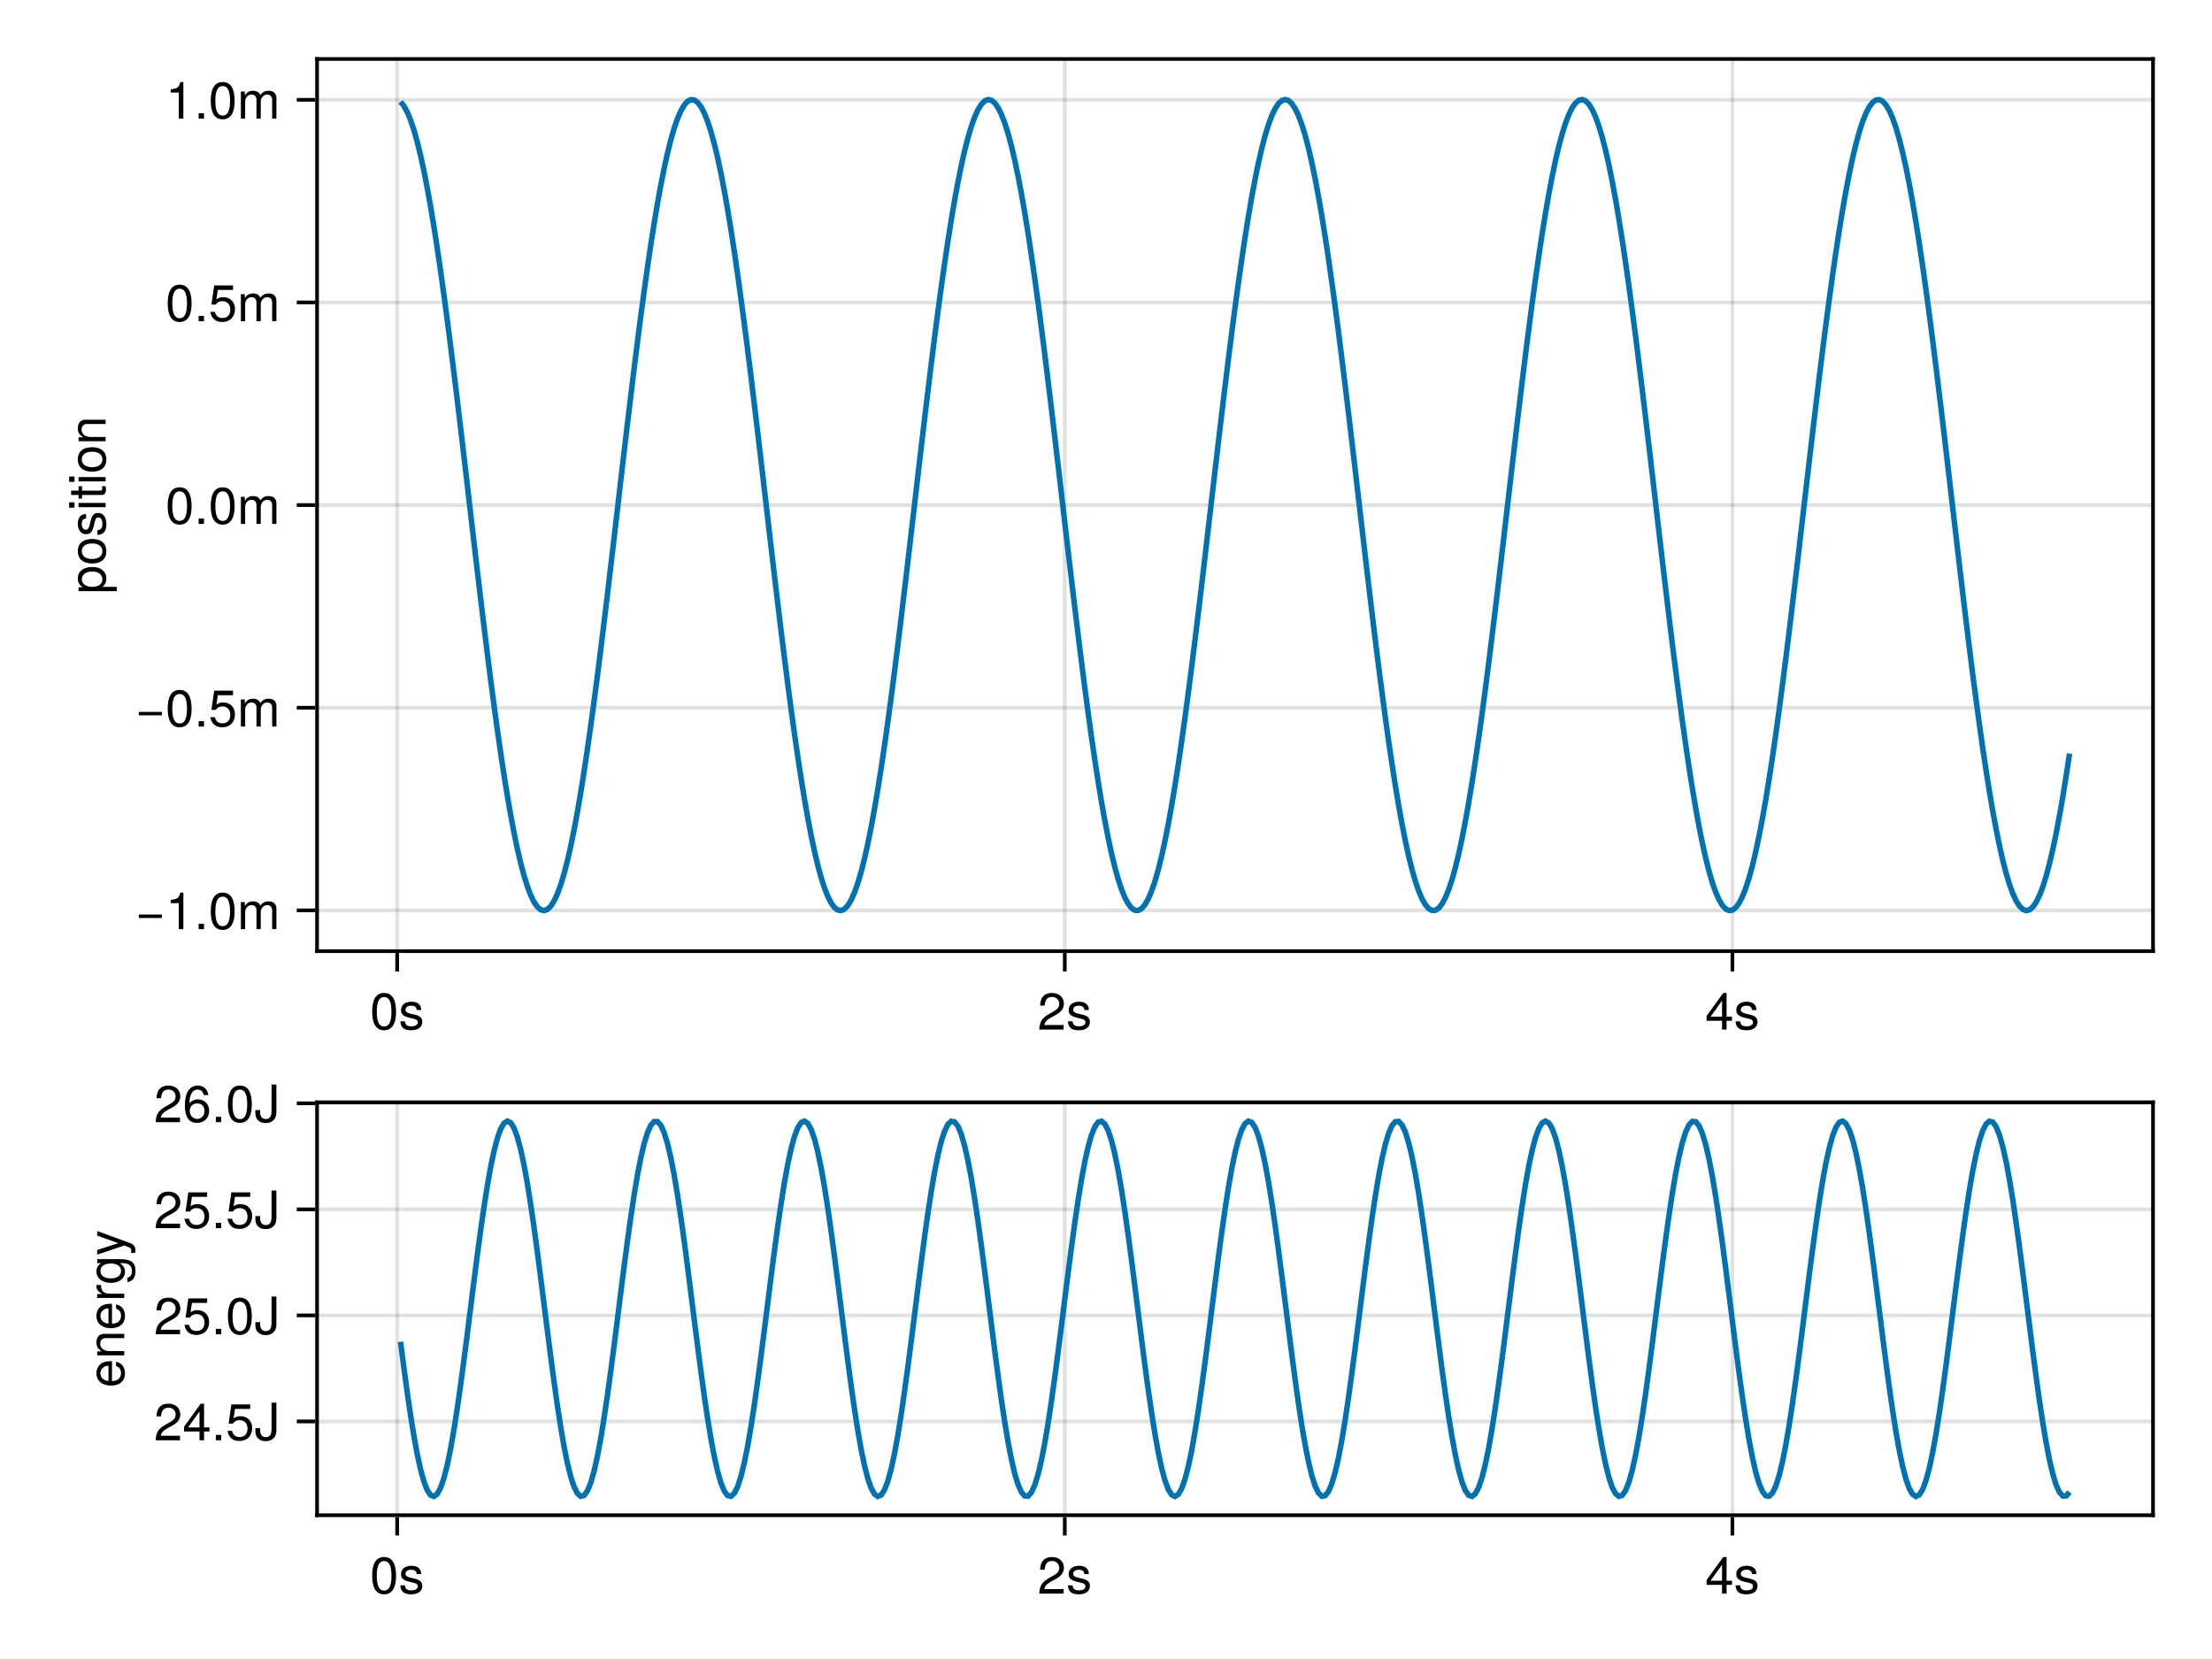 <?xml version="1.0" encoding="UTF-8"?>
<svg xmlns="http://www.w3.org/2000/svg" xmlns:xlink="http://www.w3.org/1999/xlink" width="600" height="450" viewBox="0 0 600 450">
<defs>
<g>
<g id="glyph-0-0-27fd2886">
<path d="M 7.094 -4.781 C 7.094 -1.516 5.953 0.203 3.844 0.203 C 1.719 0.203 0.609 -1.516 0.609 -4.859 C 0.609 -8.188 1.703 -9.922 3.844 -9.922 C 6 -9.922 7.094 -8.219 7.094 -4.781 Z M 5.844 -4.891 C 5.844 -7.547 5.188 -8.828 3.844 -8.828 C 2.516 -8.828 1.859 -7.562 1.859 -4.844 C 1.859 -2.125 2.516 -0.812 3.828 -0.812 C 5.188 -0.812 5.844 -2.078 5.844 -4.891 Z M 5.844 -4.891 "/>
</g>
<g id="glyph-0-1-27fd2886">
<path d="M 7.219 -3.031 C 7.219 -3.031 0.953 -3.031 0.953 -3.031 C 0.953 -3.031 0.953 -3.969 0.953 -3.969 C 0.953 -3.969 7.219 -3.969 7.219 -3.969 C 7.219 -3.969 7.219 -3.031 7.219 -3.031 Z M 7.219 -3.031 "/>
</g>
<g id="glyph-0-2-27fd2886">
<path d="M 10.641 0 C 10.641 0 9.484 0 9.484 0 C 9.484 0 9.484 -5.047 9.484 -5.047 C 9.484 -5.984 8.984 -6.531 8.141 -6.531 C 7.188 -6.531 6.391 -5.672 6.391 -4.609 C 6.391 -4.609 6.391 0 6.391 0 C 6.391 0 5.234 0 5.234 0 C 5.234 0 5.234 -5.047 5.234 -5.047 C 5.234 -5.984 4.75 -6.531 3.875 -6.531 C 2.922 -6.531 2.156 -5.672 2.156 -4.609 C 2.156 -4.609 2.156 0 2.156 0 C 2.156 0 1 0 1 0 C 1 0 1 -7.344 1 -7.344 C 1 -7.344 2.062 -7.344 2.062 -7.344 C 2.062 -7.344 2.062 -6.297 2.062 -6.297 C 2.688 -7.188 3.328 -7.547 4.312 -7.547 C 5.266 -7.547 5.859 -7.203 6.281 -6.422 C 6.969 -7.25 7.562 -7.547 8.547 -7.547 C 9.906 -7.547 10.641 -6.812 10.641 -5.5 C 10.641 -5.5 10.641 0 10.641 0 Z M 10.641 0 "/>
</g>
<g id="glyph-0-3-27fd2886">
<path d="M 7.281 -2.375 C 7.281 -2.375 5.812 -2.375 5.812 -2.375 C 5.812 -2.375 5.812 0 5.812 0 C 5.812 0 4.578 0 4.578 0 C 4.578 0 4.578 -2.375 4.578 -2.375 C 4.578 -2.375 0.391 -2.375 0.391 -2.375 C 0.391 -2.375 0.391 -3.688 0.391 -3.688 C 0.391 -3.688 4.906 -9.922 4.906 -9.922 C 4.906 -9.922 5.812 -9.922 5.812 -9.922 C 5.812 -9.922 5.812 -3.484 5.812 -3.484 C 5.812 -3.484 7.281 -3.484 7.281 -3.484 C 7.281 -3.484 7.281 -2.375 7.281 -2.375 Z M 4.578 -3.484 C 4.578 -3.484 4.578 -7.828 4.578 -7.828 C 4.578 -7.828 1.469 -3.484 1.469 -3.484 C 1.469 -3.484 4.578 -3.484 4.578 -3.484 Z M 4.578 -3.484 "/>
</g>
<g id="glyph-0-4-27fd2886">
<path d="M 5.969 -2.625 C 5.969 -0.859 4.859 0.25 3.078 0.25 C 1.297 0.25 0.266 -0.797 0.266 -2.453 C 0.266 -2.453 0.266 -3.281 0.266 -3.281 C 0.266 -3.281 1.562 -3.281 1.562 -3.281 C 1.562 -3.281 1.562 -2.688 1.562 -2.688 C 1.562 -1.5 2.109 -0.844 3.094 -0.844 C 4.094 -0.844 4.656 -1.406 4.656 -3.094 C 4.656 -3.094 4.656 -10.203 4.656 -10.203 C 4.656 -10.203 5.969 -10.203 5.969 -10.203 C 5.969 -10.203 5.969 -2.625 5.969 -2.625 Z M 5.969 -2.625 "/>
</g>
<g id="glyph-0-5-27fd2886">
<path d="M 7.188 -3.297 C 7.188 -1.188 5.781 0.203 3.781 0.203 C 2.016 0.203 0.891 -0.578 0.484 -2.547 C 0.484 -2.547 1.719 -2.547 1.719 -2.547 C 2.016 -1.422 2.672 -0.875 3.75 -0.875 C 5.094 -0.875 5.922 -1.688 5.922 -3.125 C 5.922 -4.594 5.078 -5.453 3.75 -5.453 C 2.984 -5.453 2.5 -5.203 1.938 -4.516 C 1.938 -4.516 0.797 -4.516 0.797 -4.516 C 0.797 -4.516 1.547 -9.719 1.547 -9.719 C 1.547 -9.719 6.656 -9.719 6.656 -9.719 C 6.656 -9.719 6.656 -8.5 6.656 -8.5 C 6.656 -8.5 2.531 -8.5 2.531 -8.5 C 2.531 -8.5 2.141 -5.938 2.141 -5.938 C 2.719 -6.359 3.281 -6.531 3.969 -6.531 C 5.875 -6.531 7.188 -5.25 7.188 -3.297 Z M 7.188 -3.297 "/>
</g>
<g id="glyph-0-6-27fd2886">
<path d="M 7.188 -3.078 C 7.188 -1.141 5.828 0.203 3.938 0.203 C 1.672 0.203 0.609 -1.422 0.609 -4.516 C 0.609 -7.984 1.844 -9.922 4.156 -9.922 C 5.672 -9.922 6.734 -8.953 6.969 -7.344 C 6.969 -7.344 5.734 -7.344 5.734 -7.344 C 5.547 -8.281 4.938 -8.828 4.078 -8.828 C 2.656 -8.828 1.875 -7.484 1.859 -5.062 C 2.391 -5.797 3.156 -6.172 4.141 -6.172 C 5.922 -6.172 7.188 -4.922 7.188 -3.078 Z M 5.922 -2.984 C 5.922 -4.312 5.188 -5.078 3.984 -5.078 C 2.766 -5.078 1.938 -4.281 1.938 -3.047 C 1.938 -1.781 2.797 -0.875 3.953 -0.875 C 5.078 -0.875 5.922 -1.734 5.922 -2.984 Z M 5.922 -2.984 "/>
</g>
<g id="glyph-1-0-27fd2886">
<path d="M 6.422 -2.062 C 6.422 -0.641 5.25 0.203 3.406 0.203 C 1.484 0.203 0.531 -0.547 0.469 -2.234 C 0.469 -2.234 1.703 -2.234 1.703 -2.234 C 1.859 -1.125 2.453 -0.875 3.5 -0.875 C 4.516 -0.875 5.203 -1.281 5.203 -1.953 C 5.203 -2.484 4.891 -2.734 4.078 -2.922 C 4.078 -2.922 2.984 -3.188 2.984 -3.188 C 1.25 -3.609 0.656 -4.156 0.656 -5.312 C 0.656 -6.656 1.766 -7.547 3.469 -7.547 C 5.172 -7.547 6.125 -6.734 6.125 -5.297 C 6.125 -5.297 4.906 -5.297 4.906 -5.297 C 4.875 -6.062 4.375 -6.469 3.438 -6.469 C 2.484 -6.469 1.875 -6.031 1.875 -5.359 C 1.875 -4.844 2.281 -4.531 3.234 -4.312 C 3.234 -4.312 4.359 -4.047 4.359 -4.047 C 5.812 -3.703 6.422 -3.156 6.422 -2.062 Z M 6.422 -2.062 "/>
</g>
<g id="glyph-1-1-27fd2886">
<path d="M 7.188 -3.297 C 7.188 -1.188 5.781 0.203 3.781 0.203 C 2.016 0.203 0.891 -0.578 0.484 -2.547 C 0.484 -2.547 1.719 -2.547 1.719 -2.547 C 2.016 -1.422 2.672 -0.875 3.75 -0.875 C 5.094 -0.875 5.922 -1.688 5.922 -3.125 C 5.922 -4.594 5.078 -5.453 3.75 -5.453 C 2.984 -5.453 2.5 -5.203 1.938 -4.516 C 1.938 -4.516 0.797 -4.516 0.797 -4.516 C 0.797 -4.516 1.547 -9.719 1.547 -9.719 C 1.547 -9.719 6.656 -9.719 6.656 -9.719 C 6.656 -9.719 6.656 -8.5 6.656 -8.5 C 6.656 -8.5 2.531 -8.5 2.531 -8.5 C 2.531 -8.5 2.141 -5.938 2.141 -5.938 C 2.719 -6.359 3.281 -6.531 3.969 -6.531 C 5.875 -6.531 7.188 -5.25 7.188 -3.297 Z M 7.188 -3.297 "/>
</g>
<g id="glyph-2-0-27fd2886">
<path d="M 7.156 -7.016 C 7.156 -5.797 6.438 -4.766 5.047 -4.016 C 5.047 -4.016 3.656 -3.266 3.656 -3.266 C 2.438 -2.547 1.984 -2.031 1.859 -1.219 C 1.859 -1.219 7.078 -1.219 7.078 -1.219 C 7.078 -1.219 7.078 0 7.078 0 C 7.078 0 0.469 0 0.469 0 C 0.594 -2.188 1.188 -3.125 3.266 -4.297 C 3.266 -4.297 4.547 -5.031 4.547 -5.031 C 5.438 -5.531 5.891 -6.203 5.891 -6.984 C 5.891 -8.047 5.047 -8.844 3.938 -8.844 C 2.719 -8.844 2.031 -8.141 1.938 -6.484 C 1.938 -6.484 0.703 -6.484 0.703 -6.484 C 0.766 -8.891 1.953 -9.922 3.969 -9.922 C 5.859 -9.922 7.156 -8.688 7.156 -7.016 Z M 7.156 -7.016 "/>
</g>
<g id="glyph-2-1-27fd2886">
<path d="M 7.188 -3.297 C 7.188 -1.188 5.781 0.203 3.781 0.203 C 2.016 0.203 0.891 -0.578 0.484 -2.547 C 0.484 -2.547 1.719 -2.547 1.719 -2.547 C 2.016 -1.422 2.672 -0.875 3.75 -0.875 C 5.094 -0.875 5.922 -1.688 5.922 -3.125 C 5.922 -4.594 5.078 -5.453 3.75 -5.453 C 2.984 -5.453 2.5 -5.203 1.938 -4.516 C 1.938 -4.516 0.797 -4.516 0.797 -4.516 C 0.797 -4.516 1.547 -9.719 1.547 -9.719 C 1.547 -9.719 6.656 -9.719 6.656 -9.719 C 6.656 -9.719 6.656 -8.5 6.656 -8.5 C 6.656 -8.5 2.531 -8.5 2.531 -8.5 C 2.531 -8.5 2.141 -5.938 2.141 -5.938 C 2.719 -6.359 3.281 -6.531 3.969 -6.531 C 5.875 -6.531 7.188 -5.25 7.188 -3.297 Z M 7.188 -3.297 "/>
</g>
<g id="glyph-2-2-27fd2886">
<path d="M 7.094 -4.781 C 7.094 -1.516 5.953 0.203 3.844 0.203 C 1.719 0.203 0.609 -1.516 0.609 -4.859 C 0.609 -8.188 1.703 -9.922 3.844 -9.922 C 6 -9.922 7.094 -8.219 7.094 -4.781 Z M 5.844 -4.891 C 5.844 -7.547 5.188 -8.828 3.844 -8.828 C 2.516 -8.828 1.859 -7.562 1.859 -4.844 C 1.859 -2.125 2.516 -0.812 3.828 -0.812 C 5.188 -0.812 5.844 -2.078 5.844 -4.891 Z M 5.844 -4.891 "/>
</g>
<g id="glyph-3-0-27fd2886">
<path d="M 6.422 -2.062 C 6.422 -0.641 5.25 0.203 3.406 0.203 C 1.484 0.203 0.531 -0.547 0.469 -2.234 C 0.469 -2.234 1.703 -2.234 1.703 -2.234 C 1.859 -1.125 2.453 -0.875 3.5 -0.875 C 4.516 -0.875 5.203 -1.281 5.203 -1.953 C 5.203 -2.484 4.891 -2.734 4.078 -2.922 C 4.078 -2.922 2.984 -3.188 2.984 -3.188 C 1.25 -3.609 0.656 -4.156 0.656 -5.312 C 0.656 -6.656 1.766 -7.547 3.469 -7.547 C 5.172 -7.547 6.125 -6.734 6.125 -5.297 C 6.125 -5.297 4.906 -5.297 4.906 -5.297 C 4.875 -6.062 4.375 -6.469 3.438 -6.469 C 2.484 -6.469 1.875 -6.031 1.875 -5.359 C 1.875 -4.844 2.281 -4.531 3.234 -4.312 C 3.234 -4.312 4.359 -4.047 4.359 -4.047 C 5.812 -3.703 6.422 -3.156 6.422 -2.062 Z M 6.422 -2.062 "/>
</g>
<g id="glyph-3-1-27fd2886">
<path d="M 7.281 -2.375 C 7.281 -2.375 5.812 -2.375 5.812 -2.375 C 5.812 -2.375 5.812 0 5.812 0 C 5.812 0 4.578 0 4.578 0 C 4.578 0 4.578 -2.375 4.578 -2.375 C 4.578 -2.375 0.391 -2.375 0.391 -2.375 C 0.391 -2.375 0.391 -3.688 0.391 -3.688 C 0.391 -3.688 4.906 -9.922 4.906 -9.922 C 4.906 -9.922 5.812 -9.922 5.812 -9.922 C 5.812 -9.922 5.812 -3.484 5.812 -3.484 C 5.812 -3.484 7.281 -3.484 7.281 -3.484 C 7.281 -3.484 7.281 -2.375 7.281 -2.375 Z M 4.578 -3.484 C 4.578 -3.484 4.578 -7.828 4.578 -7.828 C 4.578 -7.828 1.469 -3.484 1.469 -3.484 C 1.469 -3.484 4.578 -3.484 4.578 -3.484 Z M 4.578 -3.484 "/>
</g>
<g id="glyph-4-0-27fd2886">
<path d="M -3.594 -7.328 C -1.266 -7.328 0.203 -6.078 0.203 -4.188 C 0.203 -3.234 -0.125 -2.547 -0.875 -1.938 C -0.875 -1.938 3.047 -1.938 3.047 -1.938 C 3.047 -1.938 3.047 -0.766 3.047 -0.766 C 3.047 -0.766 -7.344 -0.766 -7.344 -0.766 C -7.344 -0.766 -7.344 -1.828 -7.344 -1.828 C -7.344 -1.828 -6.234 -1.828 -6.234 -1.828 C -7.094 -2.375 -7.547 -3.172 -7.547 -4.172 C -7.547 -6.125 -6.062 -7.328 -3.594 -7.328 Z M -3.625 -6.109 C -5.375 -6.109 -6.453 -5.266 -6.453 -3.969 C -6.453 -2.75 -5.328 -1.938 -3.609 -1.938 C -1.891 -1.938 -0.875 -2.75 -0.875 -3.969 C -0.875 -5.25 -1.953 -6.109 -3.625 -6.109 Z M -3.625 -6.109 "/>
</g>
<g id="glyph-4-1-27fd2886">
<path d="M -2.062 -6.422 C -0.641 -6.422 0.203 -5.25 0.203 -3.406 C 0.203 -1.484 -0.547 -0.531 -2.234 -0.469 C -2.234 -0.469 -2.234 -1.703 -2.234 -1.703 C -1.125 -1.859 -0.875 -2.453 -0.875 -3.5 C -0.875 -4.516 -1.281 -5.203 -1.953 -5.203 C -2.484 -5.203 -2.734 -4.891 -2.922 -4.078 C -2.922 -4.078 -3.188 -2.984 -3.188 -2.984 C -3.609 -1.25 -4.156 -0.656 -5.312 -0.656 C -6.656 -0.656 -7.547 -1.766 -7.547 -3.469 C -7.547 -5.172 -6.734 -6.125 -5.297 -6.125 C -5.297 -6.125 -5.297 -4.906 -5.297 -4.906 C -6.062 -4.875 -6.469 -4.375 -6.469 -3.438 C -6.469 -2.484 -6.031 -1.875 -5.359 -1.875 C -4.844 -1.875 -4.531 -2.281 -4.312 -3.234 C -4.312 -3.234 -4.047 -4.359 -4.047 -4.359 C -3.703 -5.812 -3.156 -6.422 -2.062 -6.422 Z M -2.062 -6.422 "/>
</g>
<g id="glyph-5-0-27fd2886">
<path d="M -3.609 -7.141 C -1.203 -7.141 0.203 -5.875 0.203 -3.828 C 0.203 -1.734 -1.203 -0.5 -3.672 -0.5 C -6.125 -0.5 -7.547 -1.75 -7.547 -3.812 C -7.547 -5.922 -6.141 -7.141 -3.609 -7.141 Z M -3.625 -5.922 C -5.453 -5.922 -6.469 -5.141 -6.469 -3.828 C -6.469 -2.516 -5.438 -1.719 -3.672 -1.719 C -1.891 -1.719 -0.875 -2.516 -0.875 -3.828 C -0.875 -5.109 -1.906 -5.922 -3.625 -5.922 Z M -3.625 -5.922 "/>
</g>
<g id="glyph-5-1-27fd2886">
<path d="M 0 -3.562 C 0.062 -3.156 0.094 -2.891 0.094 -2.609 C 0.094 -1.688 -0.328 -1.188 -1.062 -1.188 C -1.062 -1.188 -6.391 -1.188 -6.391 -1.188 C -6.391 -1.188 -6.391 -0.203 -6.391 -0.203 C -6.391 -0.203 -7.344 -0.203 -7.344 -0.203 C -7.344 -0.203 -7.344 -1.188 -7.344 -1.188 C -7.344 -1.188 -9.359 -1.188 -9.359 -1.188 C -9.359 -1.188 -9.359 -2.359 -9.359 -2.359 C -9.359 -2.359 -7.344 -2.359 -7.344 -2.359 C -7.344 -2.359 -7.344 -3.562 -7.344 -3.562 C -7.344 -3.562 -6.391 -3.562 -6.391 -3.562 C -6.391 -3.562 -6.391 -2.359 -6.391 -2.359 C -6.391 -2.359 -1.578 -2.359 -1.578 -2.359 C -1.062 -2.359 -0.922 -2.484 -0.922 -3 C -0.922 -3.219 -0.938 -3.406 -0.984 -3.562 C -0.984 -3.562 0 -3.562 0 -3.562 Z M 0 -3.562 "/>
</g>
<g id="glyph-5-2-27fd2886">
<path d="M -3.328 -7.188 C -3.328 -7.188 -3.328 -1.781 -3.328 -1.781 C -1.656 -1.812 -0.875 -2.719 -0.875 -3.938 C -0.875 -4.875 -1.266 -5.531 -2.219 -5.859 C -2.219 -5.859 -2.219 -7.031 -2.219 -7.031 C -0.734 -6.734 0.203 -5.578 0.203 -3.891 C 0.203 -1.828 -1.219 -0.562 -3.625 -0.562 C -6.031 -0.562 -7.547 -1.875 -7.547 -3.922 C -7.547 -5.297 -6.812 -6.406 -5.609 -6.891 C -5.062 -7.094 -4.391 -7.188 -3.328 -7.188 Z M -4.375 -5.938 C -5.516 -5.938 -6.469 -5.047 -6.469 -3.906 C -6.469 -2.734 -5.594 -1.906 -4.281 -1.812 C -4.281 -1.812 -4.281 -5.922 -4.281 -5.922 C -4.312 -5.938 -4.375 -5.938 -4.375 -5.938 Z M -4.375 -5.938 "/>
</g>
<g id="glyph-5-3-27fd2886">
<path d="M -6.312 -4.5 C -6.281 -2.688 -5.453 -2.141 -3.812 -2.141 C -3.812 -2.141 0 -2.141 0 -2.141 C 0 -2.141 0 -0.984 0 -0.984 C 0 -0.984 -7.344 -0.984 -7.344 -0.984 C -7.344 -0.984 -7.344 -2.047 -7.344 -2.047 C -7.344 -2.047 -6 -2.047 -6 -2.047 C -7.094 -2.719 -7.547 -3.297 -7.547 -4.047 C -7.547 -4.203 -7.531 -4.297 -7.5 -4.5 C -7.5 -4.5 -6.312 -4.5 -6.312 -4.5 Z M -6.312 -4.5 "/>
</g>
<g id="glyph-5-4-27fd2886">
<path d="M -1.203 -6.844 C 2.031 -6.844 3.047 -5.859 3.047 -3.562 C 3.047 -1.844 2.219 -0.766 0.844 -0.641 C 0.844 -0.641 0.844 -1.828 0.844 -1.828 C 1.734 -1.969 2.078 -2.688 2.078 -3.609 C 2.078 -4.969 1.328 -5.766 -0.609 -5.766 C -0.609 -5.766 -1.109 -5.766 -1.109 -5.766 C -0.188 -5 0.203 -4.359 0.203 -3.438 C 0.203 -1.703 -1.281 -0.406 -3.594 -0.406 C -5.984 -0.406 -7.547 -1.672 -7.547 -3.531 C -7.547 -4.469 -7.141 -5.188 -6.266 -5.766 C -6.266 -5.766 -7.344 -5.766 -7.344 -5.766 C -7.344 -5.766 -7.344 -6.844 -7.344 -6.844 C -7.344 -6.844 -1.203 -6.844 -1.203 -6.844 Z M -3.625 -5.656 C -5.406 -5.656 -6.469 -4.906 -6.469 -3.656 C -6.469 -2.406 -5.438 -1.625 -3.672 -1.625 C -1.891 -1.625 -0.875 -2.391 -0.875 -3.672 C -0.875 -4.906 -1.875 -5.656 -3.625 -5.656 Z M -3.625 -5.656 "/>
</g>
<g id="glyph-5-5-27fd2886">
<path d="M -7.344 -6.688 C -7.344 -6.688 1.547 -3.438 1.547 -3.438 C 2.594 -3.031 3.047 -2.359 3.047 -1.547 C 3.047 -1.234 3 -1 2.875 -0.75 C 2.875 -0.75 1.812 -0.75 1.812 -0.75 C 1.875 -1.016 1.906 -1.203 1.906 -1.375 C 1.906 -1.875 1.703 -2.109 1.188 -2.312 C 1.188 -2.312 0.031 -2.766 0.031 -2.766 C 0.031 -2.766 -7.344 -0.281 -7.344 -0.281 C -7.344 -0.281 -7.344 -1.531 -7.344 -1.531 C -7.344 -1.531 -1.625 -3.406 -1.625 -3.406 C -1.625 -3.406 -7.344 -5.438 -7.344 -5.438 C -7.344 -5.438 -7.344 -6.688 -7.344 -6.688 Z M -7.344 -6.688 "/>
</g>
<g id="glyph-6-0-27fd2886">
<path d="M 0 -2.141 C 0 -2.141 0 -0.984 0 -0.984 C 0 -0.984 -7.344 -0.984 -7.344 -0.984 C -7.344 -0.984 -7.344 -2.141 -7.344 -2.141 C -7.344 -2.141 0 -2.141 0 -2.141 Z M -8.438 -2.297 C -8.438 -2.297 -8.438 -0.844 -8.438 -0.844 C -8.438 -0.844 -9.891 -0.844 -9.891 -0.844 C -9.891 -0.844 -9.891 -2.297 -9.891 -2.297 C -9.891 -2.297 -8.438 -2.297 -8.438 -2.297 Z M -8.438 -2.297 "/>
</g>
<g id="glyph-7-0-27fd2886">
<path d="M 0 -2.141 C 0 -2.141 0 -0.984 0 -0.984 C 0 -0.984 -7.344 -0.984 -7.344 -0.984 C -7.344 -0.984 -7.344 -2.141 -7.344 -2.141 C -7.344 -2.141 0 -2.141 0 -2.141 Z M -8.438 -2.297 C -8.438 -2.297 -8.438 -0.844 -8.438 -0.844 C -8.438 -0.844 -9.891 -0.844 -9.891 -0.844 C -9.891 -0.844 -9.891 -2.297 -9.891 -2.297 C -9.891 -2.297 -8.438 -2.297 -8.438 -2.297 Z M -8.438 -2.297 "/>
</g>
<g id="glyph-7-1-27fd2886">
<path d="M 0 -6.812 C 0 -6.812 0 -5.656 0 -5.656 C 0 -5.656 -5.078 -5.656 -5.078 -5.656 C -5.969 -5.656 -6.531 -5.062 -6.531 -4.141 C -6.531 -2.953 -5.547 -2.141 -4.047 -2.141 C -4.047 -2.141 0 -2.141 0 -2.141 C 0 -2.141 0 -0.984 0 -0.984 C 0 -0.984 -7.344 -0.984 -7.344 -0.984 C -7.344 -0.984 -7.344 -2.062 -7.344 -2.062 C -7.344 -2.062 -6.109 -2.062 -6.109 -2.062 C -7.125 -2.703 -7.547 -3.406 -7.547 -4.5 C -7.547 -5.906 -6.766 -6.812 -5.547 -6.812 C -5.547 -6.812 0 -6.812 0 -6.812 Z M 0 -6.812 "/>
</g>
<g id="glyph-8-0-27fd2886">
<path d="M 7.219 -3.031 C 7.219 -3.031 0.953 -3.031 0.953 -3.031 C 0.953 -3.031 0.953 -3.969 0.953 -3.969 C 0.953 -3.969 7.219 -3.969 7.219 -3.969 C 7.219 -3.969 7.219 -3.031 7.219 -3.031 Z M 7.219 -3.031 "/>
</g>
<g id="glyph-8-1-27fd2886">
<path d="M 4.859 0 C 4.859 0 3.625 0 3.625 0 C 3.625 0 3.625 -7.062 3.625 -7.062 C 3.625 -7.062 1.422 -7.062 1.422 -7.062 C 1.422 -7.062 1.422 -7.953 1.422 -7.953 C 3.328 -8.188 3.609 -8.406 4.047 -9.922 C 4.047 -9.922 4.859 -9.922 4.859 -9.922 C 4.859 -9.922 4.859 0 4.859 0 Z M 4.859 0 "/>
</g>
<g id="glyph-8-2-27fd2886">
<path d="M 10.641 0 C 10.641 0 9.484 0 9.484 0 C 9.484 0 9.484 -5.047 9.484 -5.047 C 9.484 -5.984 8.984 -6.531 8.141 -6.531 C 7.188 -6.531 6.391 -5.672 6.391 -4.609 C 6.391 -4.609 6.391 0 6.391 0 C 6.391 0 5.234 0 5.234 0 C 5.234 0 5.234 -5.047 5.234 -5.047 C 5.234 -5.984 4.75 -6.531 3.875 -6.531 C 2.922 -6.531 2.156 -5.672 2.156 -4.609 C 2.156 -4.609 2.156 0 2.156 0 C 2.156 0 1 0 1 0 C 1 0 1 -7.344 1 -7.344 C 1 -7.344 2.062 -7.344 2.062 -7.344 C 2.062 -7.344 2.062 -6.297 2.062 -6.297 C 2.688 -7.188 3.328 -7.547 4.312 -7.547 C 5.266 -7.547 5.859 -7.203 6.281 -6.422 C 6.969 -7.25 7.562 -7.547 8.547 -7.547 C 9.906 -7.547 10.641 -6.812 10.641 -5.5 C 10.641 -5.5 10.641 0 10.641 0 Z M 10.641 0 "/>
</g>
<g id="glyph-9-0-27fd2886">
<path d="M 2.672 0 C 2.672 0 1.219 0 1.219 0 C 1.219 0 1.219 -1.453 1.219 -1.453 C 1.219 -1.453 2.672 -1.453 2.672 -1.453 C 2.672 -1.453 2.672 0 2.672 0 Z M 2.672 0 "/>
</g>
<g id="glyph-10-0-27fd2886">
<path d="M 7.094 -4.781 C 7.094 -1.516 5.953 0.203 3.844 0.203 C 1.719 0.203 0.609 -1.516 0.609 -4.859 C 0.609 -8.188 1.703 -9.922 3.844 -9.922 C 6 -9.922 7.094 -8.219 7.094 -4.781 Z M 5.844 -4.891 C 5.844 -7.547 5.188 -8.828 3.844 -8.828 C 2.516 -8.828 1.859 -7.562 1.859 -4.844 C 1.859 -2.125 2.516 -0.812 3.828 -0.812 C 5.188 -0.812 5.844 -2.078 5.844 -4.891 Z M 5.844 -4.891 "/>
</g>
<g id="glyph-11-0-27fd2886">
<path d="M 2.672 0 C 2.672 0 1.219 0 1.219 0 C 1.219 0 1.219 -1.453 1.219 -1.453 C 1.219 -1.453 2.672 -1.453 2.672 -1.453 C 2.672 -1.453 2.672 0 2.672 0 Z M 2.672 0 "/>
</g>
<g id="glyph-11-1-27fd2886">
<path d="M 7.156 -7.016 C 7.156 -5.797 6.438 -4.766 5.047 -4.016 C 5.047 -4.016 3.656 -3.266 3.656 -3.266 C 2.438 -2.547 1.984 -2.031 1.859 -1.219 C 1.859 -1.219 7.078 -1.219 7.078 -1.219 C 7.078 -1.219 7.078 0 7.078 0 C 7.078 0 0.469 0 0.469 0 C 0.594 -2.188 1.188 -3.125 3.266 -4.297 C 3.266 -4.297 4.547 -5.031 4.547 -5.031 C 5.438 -5.531 5.891 -6.203 5.891 -6.984 C 5.891 -8.047 5.047 -8.844 3.938 -8.844 C 2.719 -8.844 2.031 -8.141 1.938 -6.484 C 1.938 -6.484 0.703 -6.484 0.703 -6.484 C 0.766 -8.891 1.953 -9.922 3.969 -9.922 C 5.859 -9.922 7.156 -8.688 7.156 -7.016 Z M 7.156 -7.016 "/>
</g>
<g id="glyph-12-0-27fd2886">
<path d="M 7.094 -4.781 C 7.094 -1.516 5.953 0.203 3.844 0.203 C 1.719 0.203 0.609 -1.516 0.609 -4.859 C 0.609 -8.188 1.703 -9.922 3.844 -9.922 C 6 -9.922 7.094 -8.219 7.094 -4.781 Z M 5.844 -4.891 C 5.844 -7.547 5.188 -8.828 3.844 -8.828 C 2.516 -8.828 1.859 -7.562 1.859 -4.844 C 1.859 -2.125 2.516 -0.812 3.828 -0.812 C 5.188 -0.812 5.844 -2.078 5.844 -4.891 Z M 5.844 -4.891 "/>
</g>
<g id="glyph-13-0-27fd2886">
<path d="M 2.672 0 C 2.672 0 1.219 0 1.219 0 C 1.219 0 1.219 -1.453 1.219 -1.453 C 1.219 -1.453 2.672 -1.453 2.672 -1.453 C 2.672 -1.453 2.672 0 2.672 0 Z M 2.672 0 "/>
</g>
<g id="glyph-14-0-27fd2886">
<path d="M 7.094 -4.781 C 7.094 -1.516 5.953 0.203 3.844 0.203 C 1.719 0.203 0.609 -1.516 0.609 -4.859 C 0.609 -8.188 1.703 -9.922 3.844 -9.922 C 6 -9.922 7.094 -8.219 7.094 -4.781 Z M 5.844 -4.891 C 5.844 -7.547 5.188 -8.828 3.844 -8.828 C 2.516 -8.828 1.859 -7.562 1.859 -4.844 C 1.859 -2.125 2.516 -0.812 3.828 -0.812 C 5.188 -0.812 5.844 -2.078 5.844 -4.891 Z M 5.844 -4.891 "/>
</g>
<g id="glyph-14-1-27fd2886">
<path d="M 10.641 0 C 10.641 0 9.484 0 9.484 0 C 9.484 0 9.484 -5.047 9.484 -5.047 C 9.484 -5.984 8.984 -6.531 8.141 -6.531 C 7.188 -6.531 6.391 -5.672 6.391 -4.609 C 6.391 -4.609 6.391 0 6.391 0 C 6.391 0 5.234 0 5.234 0 C 5.234 0 5.234 -5.047 5.234 -5.047 C 5.234 -5.984 4.75 -6.531 3.875 -6.531 C 2.922 -6.531 2.156 -5.672 2.156 -4.609 C 2.156 -4.609 2.156 0 2.156 0 C 2.156 0 1 0 1 0 C 1 0 1 -7.344 1 -7.344 C 1 -7.344 2.062 -7.344 2.062 -7.344 C 2.062 -7.344 2.062 -6.297 2.062 -6.297 C 2.688 -7.188 3.328 -7.547 4.312 -7.547 C 5.266 -7.547 5.859 -7.203 6.281 -6.422 C 6.969 -7.25 7.562 -7.547 8.547 -7.547 C 9.906 -7.547 10.641 -6.812 10.641 -5.5 C 10.641 -5.5 10.641 0 10.641 0 Z M 10.641 0 "/>
</g>
<g id="glyph-15-0-27fd2886">
<path d="M 7.094 -4.781 C 7.094 -1.516 5.953 0.203 3.844 0.203 C 1.719 0.203 0.609 -1.516 0.609 -4.859 C 0.609 -8.188 1.703 -9.922 3.844 -9.922 C 6 -9.922 7.094 -8.219 7.094 -4.781 Z M 5.844 -4.891 C 5.844 -7.547 5.188 -8.828 3.844 -8.828 C 2.516 -8.828 1.859 -7.562 1.859 -4.844 C 1.859 -2.125 2.516 -0.812 3.828 -0.812 C 5.188 -0.812 5.844 -2.078 5.844 -4.891 Z M 5.844 -4.891 "/>
</g>
<g id="glyph-16-0-27fd2886">
<path d="M 2.672 0 C 2.672 0 1.219 0 1.219 0 C 1.219 0 1.219 -1.453 1.219 -1.453 C 1.219 -1.453 2.672 -1.453 2.672 -1.453 C 2.672 -1.453 2.672 0 2.672 0 Z M 2.672 0 "/>
</g>
<g id="glyph-17-0-27fd2886">
<path d="M 7.188 -3.297 C 7.188 -1.188 5.781 0.203 3.781 0.203 C 2.016 0.203 0.891 -0.578 0.484 -2.547 C 0.484 -2.547 1.719 -2.547 1.719 -2.547 C 2.016 -1.422 2.672 -0.875 3.75 -0.875 C 5.094 -0.875 5.922 -1.688 5.922 -3.125 C 5.922 -4.594 5.078 -5.453 3.75 -5.453 C 2.984 -5.453 2.5 -5.203 1.938 -4.516 C 1.938 -4.516 0.797 -4.516 0.797 -4.516 C 0.797 -4.516 1.547 -9.719 1.547 -9.719 C 1.547 -9.719 6.656 -9.719 6.656 -9.719 C 6.656 -9.719 6.656 -8.5 6.656 -8.5 C 6.656 -8.5 2.531 -8.5 2.531 -8.5 C 2.531 -8.5 2.141 -5.938 2.141 -5.938 C 2.719 -6.359 3.281 -6.531 3.969 -6.531 C 5.875 -6.531 7.188 -5.25 7.188 -3.297 Z M 7.188 -3.297 "/>
</g>
<g id="glyph-17-1-27fd2886">
<path d="M 10.641 0 C 10.641 0 9.484 0 9.484 0 C 9.484 0 9.484 -5.047 9.484 -5.047 C 9.484 -5.984 8.984 -6.531 8.141 -6.531 C 7.188 -6.531 6.391 -5.672 6.391 -4.609 C 6.391 -4.609 6.391 0 6.391 0 C 6.391 0 5.234 0 5.234 0 C 5.234 0 5.234 -5.047 5.234 -5.047 C 5.234 -5.984 4.75 -6.531 3.875 -6.531 C 2.922 -6.531 2.156 -5.672 2.156 -4.609 C 2.156 -4.609 2.156 0 2.156 0 C 2.156 0 1 0 1 0 C 1 0 1 -7.344 1 -7.344 C 1 -7.344 2.062 -7.344 2.062 -7.344 C 2.062 -7.344 2.062 -6.297 2.062 -6.297 C 2.688 -7.188 3.328 -7.547 4.312 -7.547 C 5.266 -7.547 5.859 -7.203 6.281 -6.422 C 6.969 -7.25 7.562 -7.547 8.547 -7.547 C 9.906 -7.547 10.641 -6.812 10.641 -5.5 C 10.641 -5.5 10.641 0 10.641 0 Z M 10.641 0 "/>
</g>
<g id="glyph-18-0-27fd2886">
<path d="M 4.859 0 C 4.859 0 3.625 0 3.625 0 C 3.625 0 3.625 -7.062 3.625 -7.062 C 3.625 -7.062 1.422 -7.062 1.422 -7.062 C 1.422 -7.062 1.422 -7.953 1.422 -7.953 C 3.328 -8.188 3.609 -8.406 4.047 -9.922 C 4.047 -9.922 4.859 -9.922 4.859 -9.922 C 4.859 -9.922 4.859 0 4.859 0 Z M 4.859 0 "/>
</g>
<g id="glyph-19-0-27fd2886">
<path d="M 2.672 0 C 2.672 0 1.219 0 1.219 0 C 1.219 0 1.219 -1.453 1.219 -1.453 C 1.219 -1.453 2.672 -1.453 2.672 -1.453 C 2.672 -1.453 2.672 0 2.672 0 Z M 2.672 0 "/>
</g>
<g id="glyph-20-0-27fd2886">
<path d="M 7.094 -4.781 C 7.094 -1.516 5.953 0.203 3.844 0.203 C 1.719 0.203 0.609 -1.516 0.609 -4.859 C 0.609 -8.188 1.703 -9.922 3.844 -9.922 C 6 -9.922 7.094 -8.219 7.094 -4.781 Z M 5.844 -4.891 C 5.844 -7.547 5.188 -8.828 3.844 -8.828 C 2.516 -8.828 1.859 -7.562 1.859 -4.844 C 1.859 -2.125 2.516 -0.812 3.828 -0.812 C 5.188 -0.812 5.844 -2.078 5.844 -4.891 Z M 5.844 -4.891 "/>
</g>
<g id="glyph-20-1-27fd2886">
<path d="M 10.641 0 C 10.641 0 9.484 0 9.484 0 C 9.484 0 9.484 -5.047 9.484 -5.047 C 9.484 -5.984 8.984 -6.531 8.141 -6.531 C 7.188 -6.531 6.391 -5.672 6.391 -4.609 C 6.391 -4.609 6.391 0 6.391 0 C 6.391 0 5.234 0 5.234 0 C 5.234 0 5.234 -5.047 5.234 -5.047 C 5.234 -5.984 4.75 -6.531 3.875 -6.531 C 2.922 -6.531 2.156 -5.672 2.156 -4.609 C 2.156 -4.609 2.156 0 2.156 0 C 2.156 0 1 0 1 0 C 1 0 1 -7.344 1 -7.344 C 1 -7.344 2.062 -7.344 2.062 -7.344 C 2.062 -7.344 2.062 -6.297 2.062 -6.297 C 2.688 -7.188 3.328 -7.547 4.312 -7.547 C 5.266 -7.547 5.859 -7.203 6.281 -6.422 C 6.969 -7.25 7.562 -7.547 8.547 -7.547 C 9.906 -7.547 10.641 -6.812 10.641 -5.5 C 10.641 -5.5 10.641 0 10.641 0 Z M 10.641 0 "/>
</g>
<g id="glyph-21-0-27fd2886">
<path d="M -3.328 -7.188 C -3.328 -7.188 -3.328 -1.781 -3.328 -1.781 C -1.656 -1.812 -0.875 -2.719 -0.875 -3.938 C -0.875 -4.875 -1.266 -5.531 -2.219 -5.859 C -2.219 -5.859 -2.219 -7.031 -2.219 -7.031 C -0.734 -6.734 0.203 -5.578 0.203 -3.891 C 0.203 -1.828 -1.219 -0.562 -3.625 -0.562 C -6.031 -0.562 -7.547 -1.875 -7.547 -3.922 C -7.547 -5.297 -6.812 -6.406 -5.609 -6.891 C -5.062 -7.094 -4.391 -7.188 -3.328 -7.188 Z M -4.375 -5.938 C -5.516 -5.938 -6.469 -5.047 -6.469 -3.906 C -6.469 -2.734 -5.594 -1.906 -4.281 -1.812 C -4.281 -1.812 -4.281 -5.922 -4.281 -5.922 C -4.312 -5.938 -4.375 -5.938 -4.375 -5.938 Z M -4.375 -5.938 "/>
</g>
<g id="glyph-22-0-27fd2886">
<path d="M 0 -6.812 C 0 -6.812 0 -5.656 0 -5.656 C 0 -5.656 -5.078 -5.656 -5.078 -5.656 C -5.969 -5.656 -6.531 -5.062 -6.531 -4.141 C -6.531 -2.953 -5.547 -2.141 -4.047 -2.141 C -4.047 -2.141 0 -2.141 0 -2.141 C 0 -2.141 0 -0.984 0 -0.984 C 0 -0.984 -7.344 -0.984 -7.344 -0.984 C -7.344 -0.984 -7.344 -2.062 -7.344 -2.062 C -7.344 -2.062 -6.109 -2.062 -6.109 -2.062 C -7.125 -2.703 -7.547 -3.406 -7.547 -4.5 C -7.547 -5.906 -6.766 -6.812 -5.547 -6.812 C -5.547 -6.812 0 -6.812 0 -6.812 Z M 0 -6.812 "/>
</g>
<g id="glyph-23-0-27fd2886">
<path d="M 2.672 0 C 2.672 0 1.219 0 1.219 0 C 1.219 0 1.219 -1.453 1.219 -1.453 C 1.219 -1.453 2.672 -1.453 2.672 -1.453 C 2.672 -1.453 2.672 0 2.672 0 Z M 2.672 0 "/>
</g>
<g id="glyph-24-0-27fd2886">
<path d="M 7.156 -7.016 C 7.156 -5.797 6.438 -4.766 5.047 -4.016 C 5.047 -4.016 3.656 -3.266 3.656 -3.266 C 2.438 -2.547 1.984 -2.031 1.859 -1.219 C 1.859 -1.219 7.078 -1.219 7.078 -1.219 C 7.078 -1.219 7.078 0 7.078 0 C 7.078 0 0.469 0 0.469 0 C 0.594 -2.188 1.188 -3.125 3.266 -4.297 C 3.266 -4.297 4.547 -5.031 4.547 -5.031 C 5.438 -5.531 5.891 -6.203 5.891 -6.984 C 5.891 -8.047 5.047 -8.844 3.938 -8.844 C 2.719 -8.844 2.031 -8.141 1.938 -6.484 C 1.938 -6.484 0.703 -6.484 0.703 -6.484 C 0.766 -8.891 1.953 -9.922 3.969 -9.922 C 5.859 -9.922 7.156 -8.688 7.156 -7.016 Z M 7.156 -7.016 "/>
</g>
<g id="glyph-25-0-27fd2886">
<path d="M 7.188 -3.297 C 7.188 -1.188 5.781 0.203 3.781 0.203 C 2.016 0.203 0.891 -0.578 0.484 -2.547 C 0.484 -2.547 1.719 -2.547 1.719 -2.547 C 2.016 -1.422 2.672 -0.875 3.75 -0.875 C 5.094 -0.875 5.922 -1.688 5.922 -3.125 C 5.922 -4.594 5.078 -5.453 3.75 -5.453 C 2.984 -5.453 2.5 -5.203 1.938 -4.516 C 1.938 -4.516 0.797 -4.516 0.797 -4.516 C 0.797 -4.516 1.547 -9.719 1.547 -9.719 C 1.547 -9.719 6.656 -9.719 6.656 -9.719 C 6.656 -9.719 6.656 -8.5 6.656 -8.5 C 6.656 -8.5 2.531 -8.5 2.531 -8.5 C 2.531 -8.5 2.141 -5.938 2.141 -5.938 C 2.719 -6.359 3.281 -6.531 3.969 -6.531 C 5.875 -6.531 7.188 -5.25 7.188 -3.297 Z M 7.188 -3.297 "/>
</g>
<g id="glyph-25-1-27fd2886">
<path d="M 5.969 -2.625 C 5.969 -0.859 4.859 0.25 3.078 0.25 C 1.297 0.25 0.266 -0.797 0.266 -2.453 C 0.266 -2.453 0.266 -3.281 0.266 -3.281 C 0.266 -3.281 1.562 -3.281 1.562 -3.281 C 1.562 -3.281 1.562 -2.688 1.562 -2.688 C 1.562 -1.5 2.109 -0.844 3.094 -0.844 C 4.094 -0.844 4.656 -1.406 4.656 -3.094 C 4.656 -3.094 4.656 -10.203 4.656 -10.203 C 4.656 -10.203 5.969 -10.203 5.969 -10.203 C 5.969 -10.203 5.969 -2.625 5.969 -2.625 Z M 5.969 -2.625 "/>
</g>
<g id="glyph-26-0-27fd2886">
<path d="M 2.672 0 C 2.672 0 1.219 0 1.219 0 C 1.219 0 1.219 -1.453 1.219 -1.453 C 1.219 -1.453 2.672 -1.453 2.672 -1.453 C 2.672 -1.453 2.672 0 2.672 0 Z M 2.672 0 "/>
</g>
<g id="glyph-27-0-27fd2886">
<path d="M 7.188 -3.297 C 7.188 -1.188 5.781 0.203 3.781 0.203 C 2.016 0.203 0.891 -0.578 0.484 -2.547 C 0.484 -2.547 1.719 -2.547 1.719 -2.547 C 2.016 -1.422 2.672 -0.875 3.75 -0.875 C 5.094 -0.875 5.922 -1.688 5.922 -3.125 C 5.922 -4.594 5.078 -5.453 3.75 -5.453 C 2.984 -5.453 2.5 -5.203 1.938 -4.516 C 1.938 -4.516 0.797 -4.516 0.797 -4.516 C 0.797 -4.516 1.547 -9.719 1.547 -9.719 C 1.547 -9.719 6.656 -9.719 6.656 -9.719 C 6.656 -9.719 6.656 -8.5 6.656 -8.5 C 6.656 -8.5 2.531 -8.5 2.531 -8.5 C 2.531 -8.5 2.141 -5.938 2.141 -5.938 C 2.719 -6.359 3.281 -6.531 3.969 -6.531 C 5.875 -6.531 7.188 -5.25 7.188 -3.297 Z M 7.188 -3.297 "/>
</g>
</g>
</defs>
<rect x="-60" y="-45" width="720" height="540" fill="rgb(100%, 100%, 100%)" fill-opacity="1"/>
<path fill-rule="nonzero" fill="rgb(100%, 100%, 100%)" fill-opacity="1" d="M 86 258 L 584 258 L 584 16 L 86 16 Z M 86 258 "/>
<path fill-rule="nonzero" fill="rgb(100%, 100%, 100%)" fill-opacity="1" d="M 86 411 L 584 411 L 584 299 L 86 299 Z M 86 411 "/>
<path fill="none" stroke-width="1" stroke-linecap="butt" stroke-linejoin="miter" stroke="rgb(0%, 0%, 0%)" stroke-opacity="0.12" stroke-miterlimit="1.155" d="M 107.73 258 L 107.73 16 "/>
<path fill="none" stroke-width="1" stroke-linecap="butt" stroke-linejoin="miter" stroke="rgb(0%, 0%, 0%)" stroke-opacity="0.12" stroke-miterlimit="1.155" d="M 288.82 258 L 288.82 16 "/>
<path fill="none" stroke-width="1" stroke-linecap="butt" stroke-linejoin="miter" stroke="rgb(0%, 0%, 0%)" stroke-opacity="0.12" stroke-miterlimit="1.155" d="M 469.914 258 L 469.914 16 "/>
<path fill="none" stroke-width="1" stroke-linecap="butt" stroke-linejoin="miter" stroke="rgb(0%, 0%, 0%)" stroke-opacity="0.12" stroke-miterlimit="1.155" d="M 86 246.934 L 584 246.934 "/>
<path fill="none" stroke-width="1" stroke-linecap="butt" stroke-linejoin="miter" stroke="rgb(0%, 0%, 0%)" stroke-opacity="0.12" stroke-miterlimit="1.155" d="M 86 191.969 L 584 191.969 "/>
<path fill="none" stroke-width="1" stroke-linecap="butt" stroke-linejoin="miter" stroke="rgb(0%, 0%, 0%)" stroke-opacity="0.12" stroke-miterlimit="1.155" d="M 86 137 L 584 137 "/>
<path fill="none" stroke-width="1" stroke-linecap="butt" stroke-linejoin="miter" stroke="rgb(0%, 0%, 0%)" stroke-opacity="0.12" stroke-miterlimit="1.155" d="M 86 82.035 L 584 82.035 "/>
<path fill="none" stroke-width="1" stroke-linecap="butt" stroke-linejoin="miter" stroke="rgb(0%, 0%, 0%)" stroke-opacity="0.12" stroke-miterlimit="1.155" d="M 86 27.07 L 584 27.07 "/>
<path fill="none" stroke-width="1" stroke-linecap="butt" stroke-linejoin="miter" stroke="rgb(0%, 0%, 0%)" stroke-opacity="0.12" stroke-miterlimit="1.155" d="M 107.73 411 L 107.73 299 "/>
<path fill="none" stroke-width="1" stroke-linecap="butt" stroke-linejoin="miter" stroke="rgb(0%, 0%, 0%)" stroke-opacity="0.12" stroke-miterlimit="1.155" d="M 288.82 411 L 288.82 299 "/>
<path fill="none" stroke-width="1" stroke-linecap="butt" stroke-linejoin="miter" stroke="rgb(0%, 0%, 0%)" stroke-opacity="0.12" stroke-miterlimit="1.155" d="M 469.914 411 L 469.914 299 "/>
<path fill="none" stroke-width="1" stroke-linecap="butt" stroke-linejoin="miter" stroke="rgb(0%, 0%, 0%)" stroke-opacity="0.12" stroke-miterlimit="1.155" d="M 86 385.562 L 584 385.562 "/>
<path fill="none" stroke-width="1" stroke-linecap="butt" stroke-linejoin="miter" stroke="rgb(0%, 0%, 0%)" stroke-opacity="0.12" stroke-miterlimit="1.155" d="M 86 356.801 L 584 356.801 "/>
<path fill="none" stroke-width="1" stroke-linecap="butt" stroke-linejoin="miter" stroke="rgb(0%, 0%, 0%)" stroke-opacity="0.12" stroke-miterlimit="1.155" d="M 86 328.039 L 584 328.039 "/>
<path fill="none" stroke-width="1" stroke-linecap="butt" stroke-linejoin="miter" stroke="rgb(0%, 0%, 0%)" stroke-opacity="0.12" stroke-miterlimit="1.155" d="M 86 299.273 L 584 299.273 "/>
<g fill="rgb(0%, 0%, 0%)" fill-opacity="1">
<use xlink:href="#glyph-0-0-27fd2886" x="100.339" y="279.258"/>
</g>
<g fill="rgb(0%, 0%, 0%)" fill-opacity="1">
<use xlink:href="#glyph-1-0-27fd2886" x="108.123" y="279.258"/>
</g>
<g fill="rgb(0%, 0%, 0%)" fill-opacity="1">
<use xlink:href="#glyph-2-0-27fd2886" x="281.43" y="279.258"/>
</g>
<g fill="rgb(0%, 0%, 0%)" fill-opacity="1">
<use xlink:href="#glyph-3-0-27fd2886" x="289.214" y="279.258"/>
</g>
<g fill="rgb(0%, 0%, 0%)" fill-opacity="1">
<use xlink:href="#glyph-3-1-27fd2886" x="462.521" y="279.258"/>
</g>
<g fill="rgb(0%, 0%, 0%)" fill-opacity="1">
<use xlink:href="#glyph-3-0-27fd2886" x="470.305" y="279.258"/>
</g>
<g fill="rgb(0%, 0%, 0%)" fill-opacity="1">
<use xlink:href="#glyph-4-0-27fd2886" x="28.65" y="161.122"/>
</g>
<g fill="rgb(0%, 0%, 0%)" fill-opacity="1">
<use xlink:href="#glyph-5-0-27fd2886" x="28.65" y="153.338"/>
</g>
<g fill="rgb(0%, 0%, 0%)" fill-opacity="1">
<use xlink:href="#glyph-4-1-27fd2886" x="28.65" y="145.554"/>
</g>
<g fill="rgb(0%, 0%, 0%)" fill-opacity="1">
<use xlink:href="#glyph-6-0-27fd2886" x="28.65" y="138.554"/>
</g>
<g fill="rgb(0%, 0%, 0%)" fill-opacity="1">
<use xlink:href="#glyph-5-1-27fd2886" x="28.65" y="135.446"/>
</g>
<g fill="rgb(0%, 0%, 0%)" fill-opacity="1">
<use xlink:href="#glyph-7-0-27fd2886" x="28.65" y="131.554"/>
</g>
<g fill="rgb(0%, 0%, 0%)" fill-opacity="1">
<use xlink:href="#glyph-5-0-27fd2886" x="28.65" y="128.446"/>
</g>
<g fill="rgb(0%, 0%, 0%)" fill-opacity="1">
<use xlink:href="#glyph-7-1-27fd2886" x="28.65" y="120.662"/>
</g>
<g fill="rgb(0%, 0%, 0%)" fill-opacity="1">
<use xlink:href="#glyph-8-0-27fd2886" x="36.702" y="252.036"/>
</g>
<g fill="rgb(0%, 0%, 0%)" fill-opacity="1">
<use xlink:href="#glyph-8-1-27fd2886" x="44.878" y="252.036"/>
</g>
<g fill="rgb(0%, 0%, 0%)" fill-opacity="1">
<use xlink:href="#glyph-9-0-27fd2886" x="52.662" y="252.036"/>
</g>
<g fill="rgb(0%, 0%, 0%)" fill-opacity="1">
<use xlink:href="#glyph-10-0-27fd2886" x="56.554" y="252.036"/>
</g>
<g fill="rgb(0%, 0%, 0%)" fill-opacity="1">
<use xlink:href="#glyph-8-2-27fd2886" x="64.338" y="252.036"/>
</g>
<g fill="rgb(0%, 0%, 0%)" fill-opacity="1">
<use xlink:href="#glyph-0-1-27fd2886" x="36.702" y="197.07"/>
</g>
<g fill="rgb(0%, 0%, 0%)" fill-opacity="1">
<use xlink:href="#glyph-0-0-27fd2886" x="44.878" y="197.07"/>
</g>
<g fill="rgb(0%, 0%, 0%)" fill-opacity="1">
<use xlink:href="#glyph-11-0-27fd2886" x="52.662" y="197.07"/>
</g>
<g fill="rgb(0%, 0%, 0%)" fill-opacity="1">
<use xlink:href="#glyph-1-1-27fd2886" x="56.554" y="197.07"/>
</g>
<g fill="rgb(0%, 0%, 0%)" fill-opacity="1">
<use xlink:href="#glyph-0-2-27fd2886" x="64.338" y="197.07"/>
</g>
<g fill="rgb(0%, 0%, 0%)" fill-opacity="1">
<use xlink:href="#glyph-12-0-27fd2886" x="44.878" y="142.104"/>
</g>
<g fill="rgb(0%, 0%, 0%)" fill-opacity="1">
<use xlink:href="#glyph-13-0-27fd2886" x="52.662" y="142.104"/>
</g>
<g fill="rgb(0%, 0%, 0%)" fill-opacity="1">
<use xlink:href="#glyph-14-0-27fd2886" x="56.554" y="142.104"/>
</g>
<g fill="rgb(0%, 0%, 0%)" fill-opacity="1">
<use xlink:href="#glyph-14-1-27fd2886" x="64.338" y="142.104"/>
</g>
<g fill="rgb(0%, 0%, 0%)" fill-opacity="1">
<use xlink:href="#glyph-15-0-27fd2886" x="44.878" y="87.138"/>
</g>
<g fill="rgb(0%, 0%, 0%)" fill-opacity="1">
<use xlink:href="#glyph-16-0-27fd2886" x="52.662" y="87.138"/>
</g>
<g fill="rgb(0%, 0%, 0%)" fill-opacity="1">
<use xlink:href="#glyph-17-0-27fd2886" x="56.554" y="87.138"/>
</g>
<g fill="rgb(0%, 0%, 0%)" fill-opacity="1">
<use xlink:href="#glyph-17-1-27fd2886" x="64.338" y="87.138"/>
</g>
<g fill="rgb(0%, 0%, 0%)" fill-opacity="1">
<use xlink:href="#glyph-18-0-27fd2886" x="44.878" y="32.172"/>
</g>
<g fill="rgb(0%, 0%, 0%)" fill-opacity="1">
<use xlink:href="#glyph-19-0-27fd2886" x="52.662" y="32.172"/>
</g>
<g fill="rgb(0%, 0%, 0%)" fill-opacity="1">
<use xlink:href="#glyph-20-0-27fd2886" x="56.554" y="32.172"/>
</g>
<g fill="rgb(0%, 0%, 0%)" fill-opacity="1">
<use xlink:href="#glyph-20-1-27fd2886" x="64.338" y="32.172"/>
</g>
<path fill="none" stroke-width="1.5" stroke-linecap="butt" stroke-linejoin="miter" stroke="rgb(0%, 44.706%, 69.804%)" stroke-opacity="1" stroke-miterlimit="2" d="M 108.637 27.617 L 109.543 28.715 L 110.445 30.352 L 111.352 32.523 L 112.258 35.219 L 113.164 38.422 L 114.07 42.117 L 114.973 46.285 L 115.879 50.91 L 116.785 55.965 L 117.691 61.422 L 118.598 67.258 L 119.5 73.445 L 120.406 79.949 L 121.312 86.738 L 122.219 93.777 L 123.125 101.035 L 124.027 108.469 L 124.934 116.047 L 125.84 123.73 L 126.746 131.48 L 127.652 139.258 L 128.555 147.023 L 129.461 154.742 L 130.367 162.367 L 131.273 169.867 L 132.18 177.203 L 133.082 184.34 L 133.988 191.238 L 134.895 197.863 L 135.801 204.188 L 136.707 210.176 L 137.609 215.797 L 138.516 221.023 L 139.422 225.832 L 140.328 230.191 L 141.234 234.09 L 142.137 237.5 L 143.043 240.41 L 143.949 242.801 L 144.855 244.664 L 145.762 245.988 L 146.664 246.77 L 147.57 247 L 148.477 246.68 L 149.383 245.812 L 150.289 244.402 L 151.191 242.453 L 152.098 239.977 L 153.004 236.984 L 153.91 233.496 L 154.816 229.523 L 155.719 225.086 L 156.625 220.211 L 157.531 214.918 L 158.438 209.234 L 159.34 203.191 L 160.246 196.82 L 161.152 190.145 L 162.059 183.207 L 162.965 176.035 L 163.867 168.672 L 164.773 161.148 L 165.68 153.504 L 166.586 145.777 L 167.492 138.008 L 168.395 130.23 L 169.301 122.488 L 170.207 114.82 L 171.113 107.262 L 172.02 99.852 L 172.922 92.629 L 173.828 85.629 L 174.734 78.883 L 175.641 72.426 L 176.547 66.297 L 177.449 60.52 L 178.355 55.121 L 179.262 50.137 L 180.168 45.582 L 181.074 41.488 L 181.977 37.871 L 182.883 34.75 L 183.789 32.141 L 184.695 30.055 L 185.602 28.5 L 186.504 27.492 L 187.41 27.031 L 188.316 27.121 L 189.223 27.758 L 190.129 28.941 L 191.031 30.668 L 191.938 32.922 L 192.844 35.699 L 193.75 38.98 L 194.656 42.754 L 195.559 47 L 196.465 51.695 L 197.371 56.816 L 198.277 62.336 L 199.184 68.23 L 200.086 74.469 L 200.992 81.023 L 201.898 87.852 L 202.805 94.93 L 203.711 102.219 L 204.613 109.68 L 205.52 117.277 L 206.426 124.973 L 207.332 132.73 L 208.238 140.508 L 209.141 148.27 L 210.047 155.973 L 210.953 163.582 L 211.859 171.059 L 212.762 178.367 L 213.668 185.465 L 214.574 192.324 L 215.48 198.902 L 216.387 205.176 L 217.289 211.105 L 218.195 216.664 L 219.102 221.824 L 220.008 226.562 L 220.914 230.852 L 221.816 234.672 L 222.723 238.004 L 223.629 240.832 L 224.535 243.137 L 225.441 244.914 L 226.344 246.152 L 227.25 246.844 L 228.156 246.984 L 229.062 246.578 L 229.969 245.621 L 230.871 244.125 L 231.777 242.09 L 232.684 239.531 L 233.59 236.457 L 234.496 232.887 L 235.398 228.84 L 236.305 224.332 L 237.211 219.387 L 238.117 214.031 L 239.023 208.289 L 239.926 202.188 L 240.832 195.766 L 241.738 189.047 L 242.645 182.066 L 243.551 174.863 L 244.453 167.473 L 245.359 159.926 L 246.266 152.266 L 247.172 144.531 L 248.078 136.754 L 248.98 128.984 L 249.887 121.25 L 250.793 113.598 L 251.699 106.059 L 252.605 98.676 L 253.508 91.488 L 254.414 84.523 L 255.32 77.824 L 256.227 71.418 L 257.133 65.34 L 258.035 59.625 L 258.941 54.293 L 259.848 49.375 L 260.754 44.895 L 261.656 40.875 L 262.562 37.336 L 263.469 34.297 L 264.375 31.77 L 265.281 29.766 L 266.184 28.305 L 267.09 27.383 L 267.996 27.008 L 268.902 27.188 L 269.809 27.91 L 270.711 29.184 L 271.617 30.992 L 272.523 33.336 L 273.43 36.191 L 274.336 39.555 L 275.238 43.406 L 276.145 47.727 L 277.051 52.488 L 277.957 57.676 L 278.863 63.262 L 279.766 69.211 L 280.672 75.504 L 281.578 82.102 L 282.484 88.977 L 283.391 96.09 L 284.293 103.406 L 285.199 110.895 L 286.105 118.512 L 287.012 126.219 L 287.918 133.98 L 288.82 141.762 L 289.727 149.516 L 290.633 157.207 L 291.539 164.797 L 292.445 172.25 L 293.348 179.523 L 294.254 186.586 L 295.16 193.402 L 296.066 199.934 L 296.973 206.152 L 297.875 212.023 L 298.781 217.523 L 299.688 222.617 L 300.594 227.285 L 301.5 231.5 L 302.402 235.242 L 303.309 238.492 L 304.215 241.238 L 305.121 243.461 L 306.027 245.148 L 306.93 246.301 L 307.836 246.902 L 308.742 246.957 L 309.648 246.461 L 310.551 245.418 L 311.457 243.832 L 312.363 241.715 L 313.27 239.07 L 314.176 235.918 L 315.078 232.27 L 315.984 228.145 L 316.891 223.562 L 317.797 218.551 L 318.703 213.133 L 319.605 207.328 L 320.512 201.176 L 321.418 194.703 L 322.324 187.941 L 323.23 180.922 L 324.133 173.688 L 325.039 166.266 L 325.945 158.699 L 326.852 151.027 L 327.758 143.281 L 328.66 135.504 L 329.566 127.734 L 330.473 120.012 L 331.379 112.375 L 332.285 104.859 L 333.188 97.508 L 334.094 90.352 L 335 83.426 L 335.906 76.773 L 336.812 70.418 L 337.715 64.398 L 338.621 58.738 L 339.527 53.473 L 340.434 48.621 L 341.34 44.215 L 342.242 40.273 L 343.148 36.812 L 344.055 33.852 L 344.961 31.41 L 345.867 29.496 L 346.77 28.117 L 347.676 27.285 L 348.582 27 L 349.488 27.266 L 350.395 28.078 L 351.297 29.438 L 352.203 31.336 L 353.109 33.758 L 354.016 36.699 L 354.922 40.145 L 355.824 44.07 L 356.73 48.461 L 357.637 53.297 L 358.543 58.547 L 359.445 64.195 L 360.352 70.203 L 361.258 76.547 L 362.164 83.191 L 363.07 90.105 L 363.973 97.254 L 364.879 104.602 L 365.785 112.109 L 366.691 119.746 L 367.598 127.465 L 368.5 135.234 L 369.406 143.012 L 370.312 150.758 L 371.219 158.434 L 372.125 166.004 L 373.027 173.43 L 373.934 180.676 L 374.84 187.699 L 375.746 194.473 L 376.652 200.957 L 377.555 207.121 L 378.461 212.934 L 379.367 218.371 L 380.273 223.398 L 381.18 227.992 L 382.082 232.133 L 382.988 235.797 L 383.895 238.969 L 384.801 241.629 L 385.707 243.77 L 386.609 245.371 L 387.516 246.434 L 388.422 246.949 L 389.328 246.914 L 390.234 246.332 L 391.137 245.199 L 392.043 243.527 L 392.949 241.324 L 393.855 238.598 L 394.762 235.363 L 395.664 231.637 L 396.57 227.438 L 397.477 222.785 L 398.383 217.707 L 399.289 212.223 L 400.191 206.363 L 401.098 200.156 L 402.004 193.633 L 402.91 186.828 L 403.816 179.773 L 404.719 172.504 L 405.625 165.059 L 406.531 157.473 L 407.438 149.785 L 408.344 142.031 L 409.246 134.254 L 410.152 126.488 L 411.059 118.777 L 411.965 111.156 L 412.867 103.664 L 413.773 96.34 L 414.68 89.219 L 415.586 82.336 L 416.492 75.73 L 417.395 69.426 L 418.301 63.461 L 419.207 57.863 L 420.113 52.664 L 421.02 47.883 L 421.922 43.551 L 422.828 39.684 L 423.734 36.301 L 424.641 33.426 L 425.547 31.066 L 426.449 29.238 L 427.355 27.945 L 428.262 27.203 L 429.168 27.004 L 430.074 27.359 L 430.977 28.262 L 431.883 29.707 L 432.789 31.688 L 433.695 34.199 L 434.602 37.223 L 435.504 40.742 L 436.41 44.746 L 437.316 49.211 L 438.223 54.113 L 439.129 59.43 L 440.031 65.137 L 440.938 71.199 L 441.844 77.594 L 442.75 84.285 L 443.656 91.238 L 444.559 98.422 L 445.465 105.801 L 446.371 113.332 L 447.277 120.98 L 448.184 128.711 L 449.086 136.484 L 449.992 144.258 L 450.898 151.996 L 451.805 159.66 L 452.711 167.211 L 453.613 174.609 L 454.52 181.82 L 455.426 188.809 L 456.332 195.535 L 457.238 201.969 L 458.141 208.082 L 459.047 213.836 L 459.953 219.207 L 460.859 224.164 L 461.762 228.691 L 462.668 232.754 L 463.574 236.34 L 464.48 239.434 L 465.387 242.008 L 466.289 244.062 L 467.195 245.578 L 468.102 246.555 L 469.008 246.98 L 469.914 246.859 L 470.816 246.184 L 471.723 244.969 L 472.629 243.207 L 473.535 240.918 L 474.441 238.109 L 475.344 234.797 L 476.25 230.992 L 477.156 226.719 L 478.062 221.996 L 478.969 216.852 L 479.871 211.305 L 480.777 205.387 L 481.684 199.129 L 482.59 192.559 L 483.496 185.711 L 484.398 178.617 L 485.305 171.316 L 486.211 163.848 L 487.117 156.242 L 488.023 148.539 L 488.926 140.781 L 489.832 133.004 L 490.738 125.242 L 491.645 117.543 L 492.551 109.941 L 493.453 102.477 L 494.359 95.18 L 495.266 88.098 L 496.172 81.254 L 497.078 74.695 L 497.98 68.441 L 498.887 62.535 L 499.793 57 L 500.699 51.863 L 501.605 47.156 L 502.508 42.895 L 503.414 39.105 L 504.32 35.805 L 505.227 33.012 L 506.133 30.734 L 507.035 28.992 L 507.941 27.789 L 508.848 27.133 L 509.754 27.027 L 510.656 27.469 L 511.562 28.457 L 512.469 29.988 L 513.375 32.059 L 514.281 34.648 L 515.184 37.754 L 516.09 41.355 L 516.996 45.434 L 517.902 49.969 L 518.809 54.941 L 519.711 60.324 L 520.617 66.09 L 521.523 72.207 L 522.43 78.652 L 523.336 85.387 L 524.238 92.383 L 525.145 99.598 L 526.051 107 L 526.957 114.555 L 527.863 122.223 L 528.766 129.961 L 530.578 145.508 L 531.484 153.238 L 532.391 160.883 L 533.293 168.414 L 534.199 175.785 L 535.105 182.961 L 536.012 189.906 L 536.918 196.59 L 537.82 202.977 L 538.727 209.031 L 539.633 214.727 L 540.539 220.031 L 541.445 224.922 L 542.348 229.375 L 543.254 233.363 L 544.16 236.871 L 545.066 239.883 L 545.973 242.375 L 546.875 244.344 L 547.781 245.773 L 548.688 246.66 L 549.594 247 L 550.5 246.785 L 551.402 246.027 L 552.309 244.719 L 553.215 242.875 L 554.121 240.504 L 555.027 237.609 L 555.93 234.219 L 556.836 230.336 L 557.742 225.988 L 558.648 221.199 L 559.555 215.984 L 560.457 210.379 L 561.363 204.402 "/>
<g fill="rgb(0%, 0%, 0%)" fill-opacity="1">
<use xlink:href="#glyph-0-0-27fd2886" x="100.339" y="432.258"/>
</g>
<g fill="rgb(0%, 0%, 0%)" fill-opacity="1">
<use xlink:href="#glyph-1-0-27fd2886" x="108.123" y="432.258"/>
</g>
<g fill="rgb(0%, 0%, 0%)" fill-opacity="1">
<use xlink:href="#glyph-2-0-27fd2886" x="281.43" y="432.258"/>
</g>
<g fill="rgb(0%, 0%, 0%)" fill-opacity="1">
<use xlink:href="#glyph-3-0-27fd2886" x="289.214" y="432.258"/>
</g>
<g fill="rgb(0%, 0%, 0%)" fill-opacity="1">
<use xlink:href="#glyph-3-1-27fd2886" x="462.521" y="432.258"/>
</g>
<g fill="rgb(0%, 0%, 0%)" fill-opacity="1">
<use xlink:href="#glyph-3-0-27fd2886" x="470.305" y="432.258"/>
</g>
<g fill="rgb(0%, 0%, 0%)" fill-opacity="1">
<use xlink:href="#glyph-21-0-27fd2886" x="33.704" y="376.399"/>
</g>
<g fill="rgb(0%, 0%, 0%)" fill-opacity="1">
<use xlink:href="#glyph-22-0-27fd2886" x="33.704" y="368.615"/>
</g>
<g fill="rgb(0%, 0%, 0%)" fill-opacity="1">
<use xlink:href="#glyph-5-2-27fd2886" x="33.704" y="360.831"/>
</g>
<g fill="rgb(0%, 0%, 0%)" fill-opacity="1">
<use xlink:href="#glyph-5-3-27fd2886" x="33.704" y="353.047"/>
</g>
<g fill="rgb(0%, 0%, 0%)" fill-opacity="1">
<use xlink:href="#glyph-5-4-27fd2886" x="33.704" y="348.385"/>
</g>
<g fill="rgb(0%, 0%, 0%)" fill-opacity="1">
<use xlink:href="#glyph-5-5-27fd2886" x="33.704" y="340.601"/>
</g>
<g fill="rgb(0%, 0%, 0%)" fill-opacity="1">
<use xlink:href="#glyph-11-1-27fd2886" x="41.756" y="390.666"/>
</g>
<g fill="rgb(0%, 0%, 0%)" fill-opacity="1">
<use xlink:href="#glyph-0-3-27fd2886" x="49.54" y="390.666"/>
</g>
<g fill="rgb(0%, 0%, 0%)" fill-opacity="1">
<use xlink:href="#glyph-23-0-27fd2886" x="57.324" y="390.666"/>
</g>
<g fill="rgb(0%, 0%, 0%)" fill-opacity="1">
<use xlink:href="#glyph-2-1-27fd2886" x="61.216" y="390.666"/>
</g>
<g fill="rgb(0%, 0%, 0%)" fill-opacity="1">
<use xlink:href="#glyph-0-4-27fd2886" x="69" y="390.666"/>
</g>
<g fill="rgb(0%, 0%, 0%)" fill-opacity="1">
<use xlink:href="#glyph-11-1-27fd2886" x="41.756" y="361.904"/>
</g>
<g fill="rgb(0%, 0%, 0%)" fill-opacity="1">
<use xlink:href="#glyph-0-5-27fd2886" x="49.54" y="361.904"/>
</g>
<g fill="rgb(0%, 0%, 0%)" fill-opacity="1">
<use xlink:href="#glyph-23-0-27fd2886" x="57.324" y="361.904"/>
</g>
<g fill="rgb(0%, 0%, 0%)" fill-opacity="1">
<use xlink:href="#glyph-2-2-27fd2886" x="61.216" y="361.904"/>
</g>
<g fill="rgb(0%, 0%, 0%)" fill-opacity="1">
<use xlink:href="#glyph-0-4-27fd2886" x="69" y="361.904"/>
</g>
<g fill="rgb(0%, 0%, 0%)" fill-opacity="1">
<use xlink:href="#glyph-24-0-27fd2886" x="41.756" y="333.141"/>
</g>
<g fill="rgb(0%, 0%, 0%)" fill-opacity="1">
<use xlink:href="#glyph-25-0-27fd2886" x="49.54" y="333.141"/>
</g>
<g fill="rgb(0%, 0%, 0%)" fill-opacity="1">
<use xlink:href="#glyph-26-0-27fd2886" x="57.324" y="333.141"/>
</g>
<g fill="rgb(0%, 0%, 0%)" fill-opacity="1">
<use xlink:href="#glyph-27-0-27fd2886" x="61.216" y="333.141"/>
</g>
<g fill="rgb(0%, 0%, 0%)" fill-opacity="1">
<use xlink:href="#glyph-25-1-27fd2886" x="69" y="333.141"/>
</g>
<g fill="rgb(0%, 0%, 0%)" fill-opacity="1">
<use xlink:href="#glyph-11-1-27fd2886" x="41.756" y="304.378"/>
</g>
<g fill="rgb(0%, 0%, 0%)" fill-opacity="1">
<use xlink:href="#glyph-0-6-27fd2886" x="49.54" y="304.378"/>
</g>
<g fill="rgb(0%, 0%, 0%)" fill-opacity="1">
<use xlink:href="#glyph-23-0-27fd2886" x="57.324" y="304.378"/>
</g>
<g fill="rgb(0%, 0%, 0%)" fill-opacity="1">
<use xlink:href="#glyph-2-2-27fd2886" x="61.216" y="304.378"/>
</g>
<g fill="rgb(0%, 0%, 0%)" fill-opacity="1">
<use xlink:href="#glyph-0-4-27fd2886" x="69" y="304.378"/>
</g>
<path fill="none" stroke-width="1.5" stroke-linecap="butt" stroke-linejoin="miter" stroke="rgb(0%, 44.706%, 69.804%)" stroke-opacity="1" stroke-miterlimit="2" d="M 108.637 363.957 L 109.543 370.93 L 110.445 377.59 L 111.352 383.797 L 112.258 389.426 L 113.164 394.371 L 114.07 398.527 L 114.973 401.816 L 115.879 404.168 L 116.785 405.539 L 117.691 405.898 L 118.598 405.242 L 119.5 403.586 L 120.406 400.953 L 121.312 397.406 L 122.219 393.012 L 123.125 387.859 L 124.027 382.047 L 124.934 375.699 L 125.84 368.934 L 126.746 361.891 L 127.652 354.711 L 128.555 347.535 L 129.461 340.512 L 130.367 333.777 L 131.273 327.465 L 132.18 321.703 L 133.082 316.605 L 133.988 312.277 L 134.895 308.801 L 135.801 306.246 L 136.707 304.668 L 137.609 304.094 L 138.516 304.535 L 139.422 305.988 L 140.328 308.418 L 141.234 311.777 L 142.137 316 L 143.043 321.004 L 143.949 326.684 L 144.855 332.934 L 145.762 339.621 L 146.664 346.617 L 147.57 353.781 L 148.477 360.969 L 149.383 368.035 L 150.289 374.844 L 151.191 381.254 L 152.098 387.141 L 153.004 392.387 L 153.91 396.883 L 154.816 400.547 L 155.719 403.297 L 156.625 405.086 L 157.531 405.871 L 158.438 405.641 L 159.34 404.402 L 160.246 402.172 L 161.152 399.004 L 162.059 394.953 L 162.965 390.105 L 163.867 384.559 L 164.773 378.418 L 165.68 371.812 L 166.586 364.871 L 167.492 357.73 L 168.395 350.535 L 169.301 343.434 L 170.207 336.559 L 171.113 330.051 L 172.02 324.047 L 172.922 318.656 L 173.828 313.992 L 174.734 310.148 L 175.641 307.203 L 176.547 305.207 L 177.449 304.211 L 178.355 304.227 L 179.262 305.258 L 180.168 307.281 L 181.074 310.258 L 181.977 314.129 L 182.883 318.816 L 183.789 324.227 L 184.695 330.25 L 185.602 336.77 L 186.504 343.652 L 187.41 350.762 L 188.316 357.957 L 189.223 365.094 L 190.129 372.027 L 191.031 378.621 L 191.938 384.742 L 192.844 390.27 L 193.75 395.094 L 194.656 399.117 L 195.559 402.258 L 196.465 404.457 L 197.371 405.664 L 198.277 405.863 L 199.184 405.043 L 200.086 403.227 L 200.992 400.445 L 201.898 396.754 L 202.805 392.23 L 203.711 386.965 L 204.613 381.059 L 205.52 374.633 L 206.426 367.816 L 207.332 360.742 L 208.238 353.555 L 209.141 346.395 L 210.047 339.406 L 210.953 332.73 L 211.859 326.496 L 212.762 320.836 L 213.668 315.855 L 214.574 311.656 L 215.48 308.324 L 216.387 305.926 L 217.289 304.508 L 218.195 304.094 L 219.102 304.703 L 220.008 306.312 L 220.914 308.895 L 221.816 312.398 L 222.723 316.754 L 223.629 321.875 L 224.535 327.656 L 225.441 333.98 L 226.344 340.73 L 227.25 347.762 L 228.156 354.938 L 229.062 362.117 L 229.969 369.152 L 230.871 375.906 L 231.777 382.238 L 232.684 388.031 L 233.59 393.164 L 234.496 397.531 L 235.398 401.051 L 236.305 403.652 L 237.211 405.281 L 238.117 405.902 L 239.023 405.512 L 239.926 404.109 L 240.832 401.727 L 241.738 398.41 L 242.645 394.227 L 243.551 389.258 L 244.453 383.609 L 245.359 377.387 L 246.266 370.715 L 247.172 363.73 L 248.078 356.574 L 248.98 349.383 L 249.887 342.309 L 250.793 335.484 L 251.699 329.051 L 252.605 323.133 L 253.508 317.855 L 254.414 313.316 L 255.32 309.613 L 256.227 306.816 L 257.133 304.98 L 258.035 304.145 L 258.941 304.324 L 259.848 305.516 L 260.754 307.695 L 261.656 310.82 L 262.562 314.828 L 263.469 319.641 L 264.375 325.156 L 265.281 331.27 L 266.184 337.855 L 267.09 344.785 L 267.996 351.918 L 268.902 359.113 L 269.809 366.227 L 270.711 373.113 L 271.617 379.641 L 272.523 385.676 L 273.43 391.098 L 274.336 395.797 L 275.238 399.684 L 276.145 402.676 L 277.051 404.719 L 277.957 405.766 L 278.863 405.801 L 279.766 404.816 L 280.672 402.844 L 281.578 399.91 L 282.484 396.082 L 283.391 391.434 L 284.293 386.055 L 285.199 380.059 L 286.105 373.559 L 287.012 366.691 L 287.918 359.59 L 288.82 352.395 L 289.727 345.254 L 290.633 338.305 L 291.539 331.691 L 292.445 325.543 L 293.348 319.984 L 294.254 315.125 L 295.16 311.062 L 296.066 307.875 L 296.973 305.629 L 297.875 304.371 L 298.781 304.125 L 299.688 304.895 L 300.594 306.664 L 301.5 309.398 L 302.402 313.047 L 303.309 317.531 L 304.215 322.762 L 305.121 328.641 L 306.027 335.043 L 306.93 341.844 L 307.836 348.91 L 308.742 356.098 L 309.648 363.262 L 310.551 370.262 L 311.457 376.957 L 312.363 383.211 L 313.27 388.902 L 314.176 393.918 L 315.078 398.156 L 315.984 401.535 L 316.891 403.98 L 317.797 405.449 L 318.703 405.91 L 319.605 405.352 L 320.512 403.789 L 321.418 401.254 L 322.324 397.793 L 323.23 393.477 L 324.133 388.395 L 325.039 382.641 L 325.945 376.34 L 326.852 369.609 L 327.758 362.59 L 328.66 355.414 L 329.566 348.234 L 330.473 341.188 L 331.379 334.418 L 332.285 328.059 L 333.188 322.238 L 334.094 317.07 L 335 312.664 L 335.906 309.102 L 336.812 306.453 L 337.715 304.777 L 338.621 304.105 L 339.527 304.449 L 340.434 305.801 L 341.34 308.137 L 342.242 311.41 L 343.148 315.551 L 344.055 320.48 L 344.961 326.102 L 345.867 332.301 L 346.77 338.949 L 347.676 345.922 L 348.582 353.074 L 349.488 360.266 L 350.395 367.352 L 351.297 374.191 L 352.203 380.648 L 353.109 386.594 L 354.016 391.906 L 354.922 396.48 L 355.824 400.227 L 356.73 403.07 L 357.637 404.953 L 358.543 405.84 L 359.445 405.711 L 360.352 404.566 L 361.258 402.434 L 362.164 399.352 L 363.07 395.387 L 363.973 390.613 L 364.879 385.129 L 365.785 379.043 L 366.691 372.477 L 367.598 365.562 L 368.5 358.434 L 369.406 351.238 L 370.312 344.121 L 371.219 337.215 L 372.125 330.668 L 373.027 324.609 L 373.934 319.152 L 374.84 314.414 L 375.746 310.488 L 376.652 307.449 L 377.555 305.359 L 378.461 304.262 L 379.367 304.18 L 380.273 305.113 L 381.18 307.039 L 382.082 309.926 L 382.988 313.711 L 383.895 318.324 L 384.801 323.668 L 385.707 329.637 L 386.609 336.113 L 387.516 342.969 L 388.422 350.062 L 389.328 357.254 L 390.234 364.402 L 391.137 371.363 L 392.043 377.996 L 392.949 384.168 L 393.855 389.758 L 394.762 394.656 L 395.664 398.762 L 396.57 401.992 L 397.477 404.285 L 398.383 405.59 L 399.289 405.887 L 400.191 405.168 L 401.098 403.445 L 402.004 400.758 L 402.91 397.156 L 403.816 392.711 L 404.719 387.512 L 405.625 381.664 L 406.531 375.281 L 407.438 368.496 L 408.344 361.441 L 409.246 354.258 L 410.152 347.09 L 411.059 340.078 L 411.965 333.363 L 412.867 327.082 L 413.773 321.359 L 414.68 316.309 L 415.586 312.031 L 416.492 308.609 L 417.395 306.117 L 418.301 304.602 L 419.207 304.09 L 420.113 304.598 L 421.02 306.109 L 421.922 308.602 L 422.828 312.02 L 423.734 316.293 L 424.641 321.344 L 425.547 327.062 L 426.449 333.344 L 427.355 340.055 L 428.262 347.066 L 429.168 354.234 L 430.074 361.418 L 430.977 368.473 L 431.883 375.262 L 432.789 381.641 L 433.695 387.492 L 434.602 392.691 L 435.504 397.141 L 436.41 400.746 L 437.316 403.441 L 438.223 405.164 L 439.129 405.887 L 440.031 405.594 L 440.938 404.289 L 441.844 402 L 442.75 398.773 L 443.656 394.672 L 444.559 389.777 L 445.465 384.188 L 446.371 378.016 L 447.277 371.383 L 448.184 364.426 L 449.086 357.277 L 449.992 350.086 L 450.898 342.992 L 451.805 336.137 L 452.711 329.656 L 453.613 323.688 L 454.52 318.34 L 455.426 313.727 L 456.332 309.938 L 457.238 307.047 L 458.141 305.117 L 459.047 304.18 L 459.953 304.262 L 460.859 305.355 L 461.762 307.441 L 462.668 310.477 L 463.574 314.402 L 464.48 319.137 L 465.387 324.59 L 466.289 330.648 L 467.195 337.195 L 468.102 344.098 L 469.008 351.215 L 469.914 358.41 L 470.816 365.539 L 471.723 372.453 L 472.629 379.023 L 473.535 385.109 L 474.441 390.598 L 475.344 395.371 L 476.25 399.34 L 477.156 402.426 L 478.062 404.562 L 478.969 405.707 L 479.871 405.84 L 480.777 404.957 L 481.684 403.078 L 482.59 400.238 L 483.496 396.492 L 484.398 391.922 L 485.305 386.609 L 486.211 380.668 L 487.117 374.215 L 488.023 367.375 L 488.926 360.289 L 489.832 353.098 L 490.738 345.945 L 491.645 338.973 L 492.551 332.32 L 493.453 326.121 L 494.359 320.5 L 495.266 315.566 L 496.172 311.422 L 497.078 308.145 L 497.98 305.809 L 498.887 304.449 L 499.793 304.105 L 500.699 304.773 L 501.605 306.445 L 502.508 309.09 L 503.414 312.648 L 504.32 317.055 L 505.227 322.219 L 506.133 328.039 L 507.035 334.395 L 507.941 341.164 L 508.848 348.211 L 509.754 355.391 L 510.656 362.566 L 511.562 369.586 L 512.469 376.316 L 513.375 382.621 L 514.281 388.375 L 515.184 393.461 L 516.09 397.781 L 516.996 401.242 L 517.902 403.785 L 518.809 405.348 L 519.711 405.91 L 520.617 405.453 L 521.523 403.988 L 522.43 401.543 L 523.336 398.172 L 524.238 393.934 L 525.145 388.922 L 526.051 383.23 L 526.957 376.977 L 527.863 370.285 L 528.766 363.285 L 529.672 356.121 L 530.578 348.934 L 531.484 341.867 L 532.391 335.066 L 533.293 328.66 L 534.199 322.781 L 535.105 317.547 L 536.012 313.059 L 536.918 309.41 L 537.82 306.672 L 538.727 304.898 L 539.633 304.125 L 540.539 304.371 L 541.445 305.625 L 542.348 307.867 L 543.254 311.051 L 544.16 315.109 L 545.066 319.969 L 545.973 325.523 L 546.875 331.672 L 547.781 338.285 L 548.688 345.23 L 549.594 352.371 L 550.5 359.566 L 551.402 366.668 L 552.309 373.539 L 553.215 380.035 L 554.121 386.035 L 555.027 391.414 L 555.93 396.066 L 556.836 399.898 L 557.742 402.836 L 558.648 404.812 L 559.555 405.797 L 560.457 405.766 L 561.363 404.723 "/>
<path fill="none" stroke-width="1" stroke-linecap="butt" stroke-linejoin="miter" stroke="rgb(0%, 0%, 0%)" stroke-opacity="1" stroke-miterlimit="1.155" d="M 107.73 258.5 L 107.73 263.5 "/>
<path fill="none" stroke-width="1" stroke-linecap="butt" stroke-linejoin="miter" stroke="rgb(0%, 0%, 0%)" stroke-opacity="1" stroke-miterlimit="1.155" d="M 288.82 258.5 L 288.82 263.5 "/>
<path fill="none" stroke-width="1" stroke-linecap="butt" stroke-linejoin="miter" stroke="rgb(0%, 0%, 0%)" stroke-opacity="1" stroke-miterlimit="1.155" d="M 469.914 258.5 L 469.914 263.5 "/>
<path fill="none" stroke-width="1" stroke-linecap="butt" stroke-linejoin="miter" stroke="rgb(0%, 0%, 0%)" stroke-opacity="1" stroke-miterlimit="1.155" d="M 85.5 246.934 L 80.5 246.934 "/>
<path fill="none" stroke-width="1" stroke-linecap="butt" stroke-linejoin="miter" stroke="rgb(0%, 0%, 0%)" stroke-opacity="1" stroke-miterlimit="1.155" d="M 85.5 191.969 L 80.5 191.969 "/>
<path fill="none" stroke-width="1" stroke-linecap="butt" stroke-linejoin="miter" stroke="rgb(0%, 0%, 0%)" stroke-opacity="1" stroke-miterlimit="1.155" d="M 85.5 137 L 80.5 137 "/>
<path fill="none" stroke-width="1" stroke-linecap="butt" stroke-linejoin="miter" stroke="rgb(0%, 0%, 0%)" stroke-opacity="1" stroke-miterlimit="1.155" d="M 85.5 82.035 L 80.5 82.035 "/>
<path fill="none" stroke-width="1" stroke-linecap="butt" stroke-linejoin="miter" stroke="rgb(0%, 0%, 0%)" stroke-opacity="1" stroke-miterlimit="1.155" d="M 85.5 27.07 L 80.5 27.07 "/>
<path fill="none" stroke-width="1" stroke-linecap="butt" stroke-linejoin="miter" stroke="rgb(0%, 0%, 0%)" stroke-opacity="1" stroke-miterlimit="1.155" d="M 107.73 411.5 L 107.73 416.5 "/>
<path fill="none" stroke-width="1" stroke-linecap="butt" stroke-linejoin="miter" stroke="rgb(0%, 0%, 0%)" stroke-opacity="1" stroke-miterlimit="1.155" d="M 288.82 411.5 L 288.82 416.5 "/>
<path fill="none" stroke-width="1" stroke-linecap="butt" stroke-linejoin="miter" stroke="rgb(0%, 0%, 0%)" stroke-opacity="1" stroke-miterlimit="1.155" d="M 469.914 411.5 L 469.914 416.5 "/>
<path fill="none" stroke-width="1" stroke-linecap="butt" stroke-linejoin="miter" stroke="rgb(0%, 0%, 0%)" stroke-opacity="1" stroke-miterlimit="1.155" d="M 85.5 385.562 L 80.5 385.562 "/>
<path fill="none" stroke-width="1" stroke-linecap="butt" stroke-linejoin="miter" stroke="rgb(0%, 0%, 0%)" stroke-opacity="1" stroke-miterlimit="1.155" d="M 85.5 356.801 L 80.5 356.801 "/>
<path fill="none" stroke-width="1" stroke-linecap="butt" stroke-linejoin="miter" stroke="rgb(0%, 0%, 0%)" stroke-opacity="1" stroke-miterlimit="1.155" d="M 85.5 328.039 L 80.5 328.039 "/>
<path fill="none" stroke-width="1" stroke-linecap="butt" stroke-linejoin="miter" stroke="rgb(0%, 0%, 0%)" stroke-opacity="1" stroke-miterlimit="1.155" d="M 85.5 299.273 L 80.5 299.273 "/>
<path fill="none" stroke-width="1" stroke-linecap="butt" stroke-linejoin="miter" stroke="rgb(0%, 0%, 0%)" stroke-opacity="1" stroke-miterlimit="1.155" d="M 85.5 258 L 584.5 258 "/>
<path fill="none" stroke-width="1" stroke-linecap="butt" stroke-linejoin="miter" stroke="rgb(0%, 0%, 0%)" stroke-opacity="1" stroke-miterlimit="1.155" d="M 86 258.5 L 86 15.5 "/>
<path fill="none" stroke-width="1" stroke-linecap="butt" stroke-linejoin="miter" stroke="rgb(0%, 0%, 0%)" stroke-opacity="1" stroke-miterlimit="1.155" d="M 85.5 16 L 584.5 16 "/>
<path fill="none" stroke-width="1" stroke-linecap="butt" stroke-linejoin="miter" stroke="rgb(0%, 0%, 0%)" stroke-opacity="1" stroke-miterlimit="1.155" d="M 584 258.5 L 584 15.5 "/>
<path fill="none" stroke-width="1" stroke-linecap="butt" stroke-linejoin="miter" stroke="rgb(0%, 0%, 0%)" stroke-opacity="1" stroke-miterlimit="1.155" d="M 85.5 411 L 584.5 411 "/>
<path fill="none" stroke-width="1" stroke-linecap="butt" stroke-linejoin="miter" stroke="rgb(0%, 0%, 0%)" stroke-opacity="1" stroke-miterlimit="1.155" d="M 86 411.5 L 86 298.5 "/>
<path fill="none" stroke-width="1" stroke-linecap="butt" stroke-linejoin="miter" stroke="rgb(0%, 0%, 0%)" stroke-opacity="1" stroke-miterlimit="1.155" d="M 85.5 299 L 584.5 299 "/>
<path fill="none" stroke-width="1" stroke-linecap="butt" stroke-linejoin="miter" stroke="rgb(0%, 0%, 0%)" stroke-opacity="1" stroke-miterlimit="1.155" d="M 584 411.5 L 584 298.5 "/>
</svg>
